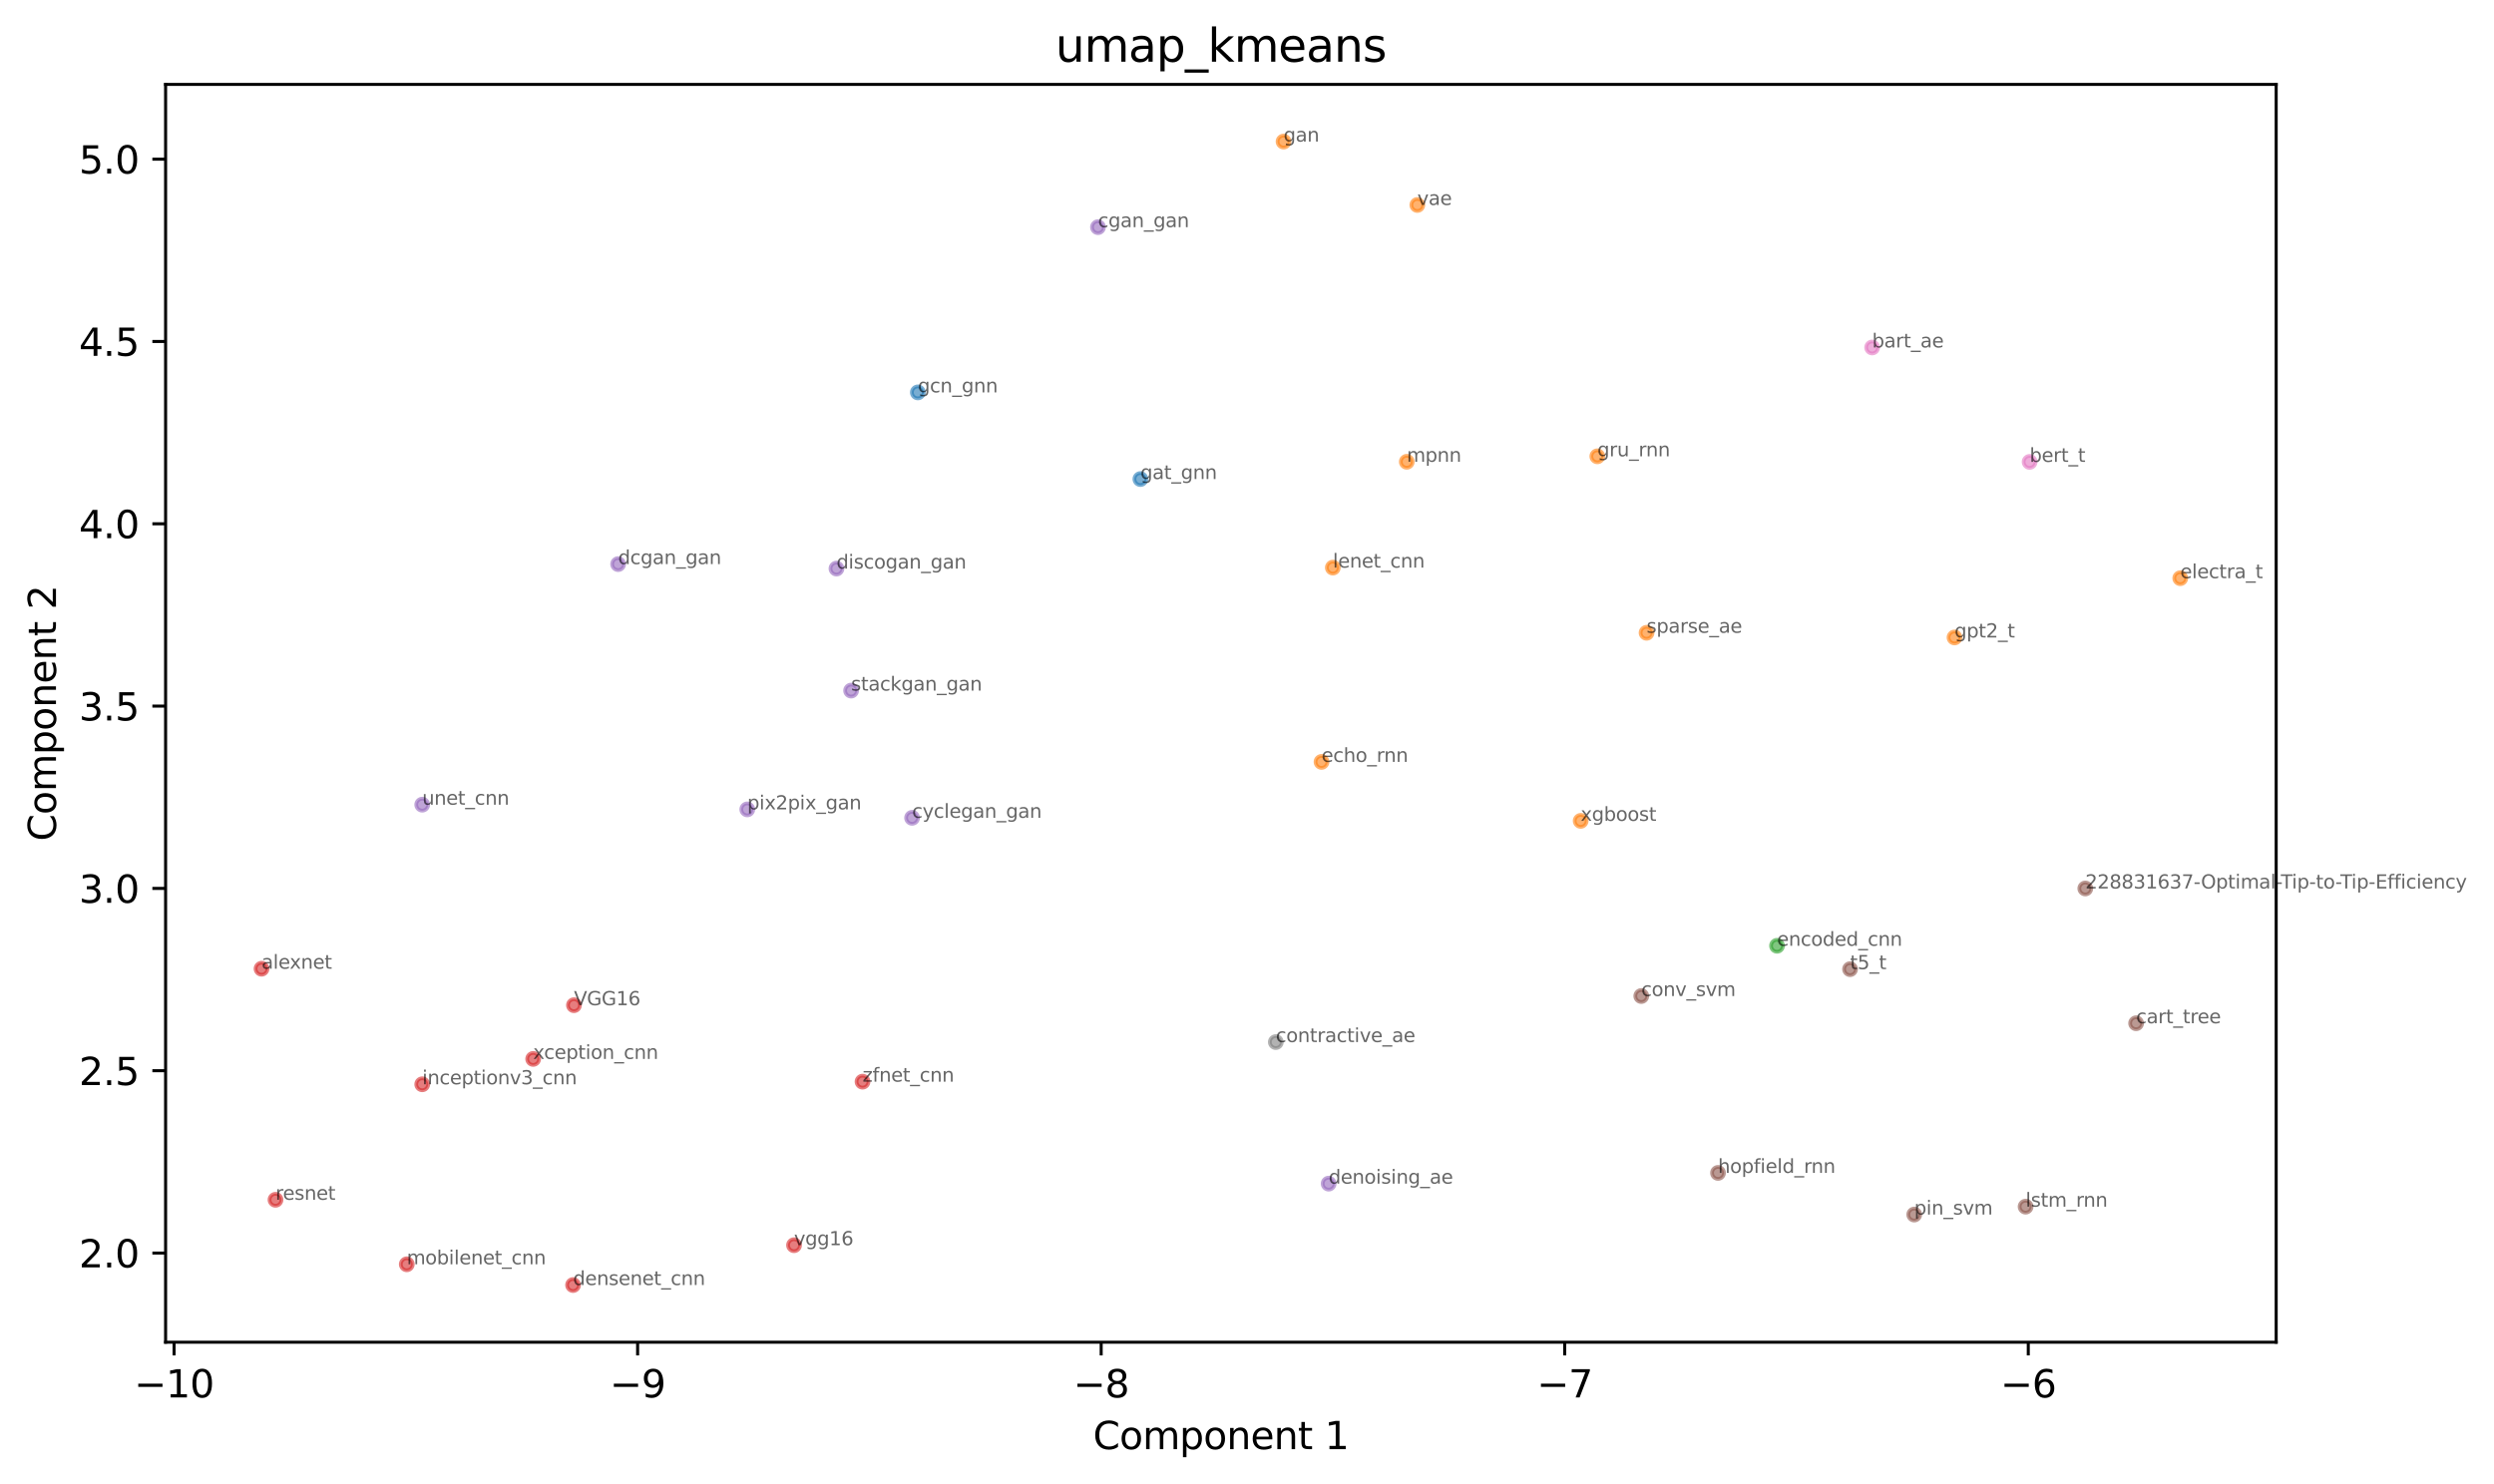 <?xml version="1.0" encoding="utf-8" standalone="no"?>
<!DOCTYPE svg PUBLIC "-//W3C//DTD SVG 1.1//EN"
  "http://www.w3.org/Graphics/SVG/1.1/DTD/svg11.dtd">
<svg xmlns:xlink="http://www.w3.org/1999/xlink" width="659.369pt" height="392.514pt" viewBox="0 0 659.369 392.514" xmlns="http://www.w3.org/2000/svg" version="1.1">
 <defs>
  <style type="text/css">*{stroke-linejoin: round; stroke-linecap: butt}</style>
 </defs>
 <g id="figure_1">
  <g id="patch_1">
   <path d="M 0 392.514 
L 659.369 392.514 
L 659.369 0 
L 0 0 
z
" style="fill: #ffffff"/>
  </g>
  <g id="axes_1">
   <g id="patch_2">
    <path d="M 43.781 354.958 
L 601.781 354.958 
L 601.781 22.318 
L 43.781 22.318 
z
" style="fill: #ffffff"/>
   </g>
   <g id="PathCollection_1">
    <defs>
     <path id="m77447b8c70" d="M 0 1.581 
C 0.419 1.581 0.822 1.415 1.118 1.118 
C 1.415 0.822 1.581 0.419 1.581 0 
C 1.581 -0.419 1.415 -0.822 1.118 -1.118 
C 0.822 -1.415 0.419 -1.581 0 -1.581 
C -0.419 -1.581 -0.822 -1.415 -1.118 -1.118 
C -1.415 -0.822 -1.581 -0.419 -1.581 0 
C -1.581 0.419 -1.415 0.822 -1.118 1.118 
C -0.822 1.415 -0.419 1.581 0 1.581 
z
" style="stroke: #1f77b4; stroke-opacity: 0.6"/>
    </defs>
    <g clip-path="url(#p1ee6262b5e)">
     <use xlink:href="#m77447b8c70" x="242.661" y="103.769" style="fill: #1f77b4; fill-opacity: 0.6; stroke: #1f77b4; stroke-opacity: 0.6"/>
     <use xlink:href="#m77447b8c70" x="301.502" y="126.69" style="fill: #1f77b4; fill-opacity: 0.6; stroke: #1f77b4; stroke-opacity: 0.6"/>
    </g>
   </g>
   <g id="PathCollection_2">
    <defs>
     <path id="mef701f048d" d="M 0 1.581 
C 0.419 1.581 0.822 1.415 1.118 1.118 
C 1.415 0.822 1.581 0.419 1.581 0 
C 1.581 -0.419 1.415 -0.822 1.118 -1.118 
C 0.822 -1.415 0.419 -1.581 0 -1.581 
C -0.419 -1.581 -0.822 -1.415 -1.118 -1.118 
C -1.415 -0.822 -1.581 -0.419 -1.581 0 
C -1.581 0.419 -1.415 0.822 -1.118 1.118 
C -0.822 1.415 -0.419 1.581 0 1.581 
z
" style="stroke: #ff7f0e; stroke-opacity: 0.6"/>
    </defs>
    <g clip-path="url(#p1ee6262b5e)">
     <use xlink:href="#mef701f048d" x="417.903" y="217.085" style="fill: #ff7f0e; fill-opacity: 0.6; stroke: #ff7f0e; stroke-opacity: 0.6"/>
     <use xlink:href="#mef701f048d" x="349.386" y="201.49" style="fill: #ff7f0e; fill-opacity: 0.6; stroke: #ff7f0e; stroke-opacity: 0.6"/>
     <use xlink:href="#mef701f048d" x="576.418" y="152.908" style="fill: #ff7f0e; fill-opacity: 0.6; stroke: #ff7f0e; stroke-opacity: 0.6"/>
     <use xlink:href="#mef701f048d" x="516.739" y="168.583" style="fill: #ff7f0e; fill-opacity: 0.6; stroke: #ff7f0e; stroke-opacity: 0.6"/>
     <use xlink:href="#mef701f048d" x="374.718" y="54.207" style="fill: #ff7f0e; fill-opacity: 0.6; stroke: #ff7f0e; stroke-opacity: 0.6"/>
     <use xlink:href="#mef701f048d" x="339.351" y="37.438" style="fill: #ff7f0e; fill-opacity: 0.6; stroke: #ff7f0e; stroke-opacity: 0.6"/>
     <use xlink:href="#mef701f048d" x="435.324" y="167.345" style="fill: #ff7f0e; fill-opacity: 0.6; stroke: #ff7f0e; stroke-opacity: 0.6"/>
     <use xlink:href="#mef701f048d" x="422.303" y="120.677" style="fill: #ff7f0e; fill-opacity: 0.6; stroke: #ff7f0e; stroke-opacity: 0.6"/>
     <use xlink:href="#mef701f048d" x="352.376" y="150.111" style="fill: #ff7f0e; fill-opacity: 0.6; stroke: #ff7f0e; stroke-opacity: 0.6"/>
     <use xlink:href="#mef701f048d" x="371.926" y="122.119" style="fill: #ff7f0e; fill-opacity: 0.6; stroke: #ff7f0e; stroke-opacity: 0.6"/>
    </g>
   </g>
   <g id="PathCollection_3">
    <defs>
     <path id="m58b24226fd" d="M 0 1.581 
C 0.419 1.581 0.822 1.415 1.118 1.118 
C 1.415 0.822 1.581 0.419 1.581 0 
C 1.581 -0.419 1.415 -0.822 1.118 -1.118 
C 0.822 -1.415 0.419 -1.581 0 -1.581 
C -0.419 -1.581 -0.822 -1.415 -1.118 -1.118 
C -1.415 -0.822 -1.581 -0.419 -1.581 0 
C -1.581 0.419 -1.415 0.822 -1.118 1.118 
C -0.822 1.415 -0.419 1.581 0 1.581 
z
" style="stroke: #2ca02c; stroke-opacity: 0.6"/>
    </defs>
    <g clip-path="url(#p1ee6262b5e)">
     <use xlink:href="#m58b24226fd" x="469.812" y="250.12" style="fill: #2ca02c; fill-opacity: 0.6; stroke: #2ca02c; stroke-opacity: 0.6"/>
    </g>
   </g>
   <g id="PathCollection_4">
    <defs>
     <path id="m27846419c9" d="M 0 1.581 
C 0.419 1.581 0.822 1.415 1.118 1.118 
C 1.415 0.822 1.581 0.419 1.581 0 
C 1.581 -0.419 1.415 -0.822 1.118 -1.118 
C 0.822 -1.415 0.419 -1.581 0 -1.581 
C -0.419 -1.581 -0.822 -1.415 -1.118 -1.118 
C -1.415 -0.822 -1.581 -0.419 -1.581 0 
C -1.581 0.419 -1.415 0.822 -1.118 1.118 
C -0.822 1.415 -0.419 1.581 0 1.581 
z
" style="stroke: #d62728; stroke-opacity: 0.6"/>
    </defs>
    <g clip-path="url(#p1ee6262b5e)">
     <use xlink:href="#m27846419c9" x="228.039" y="286.053" style="fill: #d62728; fill-opacity: 0.6; stroke: #d62728; stroke-opacity: 0.6"/>
     <use xlink:href="#m27846419c9" x="209.928" y="329.304" style="fill: #d62728; fill-opacity: 0.6; stroke: #d62728; stroke-opacity: 0.6"/>
     <use xlink:href="#m27846419c9" x="107.546" y="334.351" style="fill: #d62728; fill-opacity: 0.6; stroke: #d62728; stroke-opacity: 0.6"/>
     <use xlink:href="#m27846419c9" x="111.628" y="286.748" style="fill: #d62728; fill-opacity: 0.6; stroke: #d62728; stroke-opacity: 0.6"/>
     <use xlink:href="#m27846419c9" x="72.839" y="317.292" style="fill: #d62728; fill-opacity: 0.6; stroke: #d62728; stroke-opacity: 0.6"/>
     <use xlink:href="#m27846419c9" x="151.508" y="339.838" style="fill: #d62728; fill-opacity: 0.6; stroke: #d62728; stroke-opacity: 0.6"/>
     <use xlink:href="#m27846419c9" x="151.74" y="265.833" style="fill: #d62728; fill-opacity: 0.6; stroke: #d62728; stroke-opacity: 0.6"/>
     <use xlink:href="#m27846419c9" x="69.145" y="256.187" style="fill: #d62728; fill-opacity: 0.6; stroke: #d62728; stroke-opacity: 0.6"/>
     <use xlink:href="#m27846419c9" x="140.958" y="280.04" style="fill: #d62728; fill-opacity: 0.6; stroke: #d62728; stroke-opacity: 0.6"/>
    </g>
   </g>
   <g id="PathCollection_5">
    <defs>
     <path id="m13e6278633" d="M 0 1.581 
C 0.419 1.581 0.822 1.415 1.118 1.118 
C 1.415 0.822 1.581 0.419 1.581 0 
C 1.581 -0.419 1.415 -0.822 1.118 -1.118 
C 0.822 -1.415 0.419 -1.581 0 -1.581 
C -0.419 -1.581 -0.822 -1.415 -1.118 -1.118 
C -1.415 -0.822 -1.581 -0.419 -1.581 0 
C -1.581 0.419 -1.415 0.822 -1.118 1.118 
C -0.822 1.415 -0.419 1.581 0 1.581 
z
" style="stroke: #9467bd; stroke-opacity: 0.6"/>
    </defs>
    <g clip-path="url(#p1ee6262b5e)">
     <use xlink:href="#m13e6278633" x="351.271" y="313.022" style="fill: #9467bd; fill-opacity: 0.6; stroke: #9467bd; stroke-opacity: 0.6"/>
     <use xlink:href="#m13e6278633" x="197.567" y="214.047" style="fill: #9467bd; fill-opacity: 0.6; stroke: #9467bd; stroke-opacity: 0.6"/>
     <use xlink:href="#m13e6278633" x="241.137" y="216.279" style="fill: #9467bd; fill-opacity: 0.6; stroke: #9467bd; stroke-opacity: 0.6"/>
     <use xlink:href="#m13e6278633" x="290.288" y="60.074" style="fill: #9467bd; fill-opacity: 0.6; stroke: #9467bd; stroke-opacity: 0.6"/>
     <use xlink:href="#m13e6278633" x="163.424" y="149.183" style="fill: #9467bd; fill-opacity: 0.6; stroke: #9467bd; stroke-opacity: 0.6"/>
     <use xlink:href="#m13e6278633" x="225.014" y="182.632" style="fill: #9467bd; fill-opacity: 0.6; stroke: #9467bd; stroke-opacity: 0.6"/>
     <use xlink:href="#m13e6278633" x="111.628" y="212.801" style="fill: #9467bd; fill-opacity: 0.6; stroke: #9467bd; stroke-opacity: 0.6"/>
     <use xlink:href="#m13e6278633" x="221.147" y="150.365" style="fill: #9467bd; fill-opacity: 0.6; stroke: #9467bd; stroke-opacity: 0.6"/>
    </g>
   </g>
   <g id="PathCollection_6">
    <defs>
     <path id="m01b04e641b" d="M 0 1.581 
C 0.419 1.581 0.822 1.415 1.118 1.118 
C 1.415 0.822 1.581 0.419 1.581 0 
C 1.581 -0.419 1.415 -0.822 1.118 -1.118 
C 0.822 -1.415 0.419 -1.581 0 -1.581 
C -0.419 -1.581 -0.822 -1.415 -1.118 -1.118 
C -1.415 -0.822 -1.581 -0.419 -1.581 0 
C -1.581 0.419 -1.415 0.822 -1.118 1.118 
C -0.822 1.415 -0.419 1.581 0 1.581 
z
" style="stroke: #8c564b; stroke-opacity: 0.6"/>
    </defs>
    <g clip-path="url(#p1ee6262b5e)">
     <use xlink:href="#m01b04e641b" x="433.922" y="263.408" style="fill: #8c564b; fill-opacity: 0.6; stroke: #8c564b; stroke-opacity: 0.6"/>
     <use xlink:href="#m01b04e641b" x="506.093" y="321.199" style="fill: #8c564b; fill-opacity: 0.6; stroke: #8c564b; stroke-opacity: 0.6"/>
     <use xlink:href="#m01b04e641b" x="454.213" y="310.184" style="fill: #8c564b; fill-opacity: 0.6; stroke: #8c564b; stroke-opacity: 0.6"/>
     <use xlink:href="#m01b04e641b" x="564.749" y="270.607" style="fill: #8c564b; fill-opacity: 0.6; stroke: #8c564b; stroke-opacity: 0.6"/>
     <use xlink:href="#m01b04e641b" x="489.121" y="256.301" style="fill: #8c564b; fill-opacity: 0.6; stroke: #8c564b; stroke-opacity: 0.6"/>
     <use xlink:href="#m01b04e641b" x="551.314" y="234.964" style="fill: #8c564b; fill-opacity: 0.6; stroke: #8c564b; stroke-opacity: 0.6"/>
     <use xlink:href="#m01b04e641b" x="535.533" y="319.11" style="fill: #8c564b; fill-opacity: 0.6; stroke: #8c564b; stroke-opacity: 0.6"/>
    </g>
   </g>
   <g id="PathCollection_7">
    <defs>
     <path id="m25b817b226" d="M 0 1.581 
C 0.419 1.581 0.822 1.415 1.118 1.118 
C 1.415 0.822 1.581 0.419 1.581 0 
C 1.581 -0.419 1.415 -0.822 1.118 -1.118 
C 0.822 -1.415 0.419 -1.581 0 -1.581 
C -0.419 -1.581 -0.822 -1.415 -1.118 -1.118 
C -1.415 -0.822 -1.581 -0.419 -1.581 0 
C -1.581 0.419 -1.415 0.822 -1.118 1.118 
C -0.822 1.415 -0.419 1.581 0 1.581 
z
" style="stroke: #e377c2; stroke-opacity: 0.6"/>
    </defs>
    <g clip-path="url(#p1ee6262b5e)">
     <use xlink:href="#m25b817b226" x="494.961" y="91.89" style="fill: #e377c2; fill-opacity: 0.6; stroke: #e377c2; stroke-opacity: 0.6"/>
     <use xlink:href="#m25b817b226" x="536.595" y="122.152" style="fill: #e377c2; fill-opacity: 0.6; stroke: #e377c2; stroke-opacity: 0.6"/>
    </g>
   </g>
   <g id="PathCollection_8">
    <defs>
     <path id="m4c7619f8ee" d="M 0 1.581 
C 0.419 1.581 0.822 1.415 1.118 1.118 
C 1.415 0.822 1.581 0.419 1.581 0 
C 1.581 -0.419 1.415 -0.822 1.118 -1.118 
C 0.822 -1.415 0.419 -1.581 0 -1.581 
C -0.419 -1.581 -0.822 -1.415 -1.118 -1.118 
C -1.415 -0.822 -1.581 -0.419 -1.581 0 
C -1.581 0.419 -1.415 0.822 -1.118 1.118 
C -0.822 1.415 -0.419 1.581 0 1.581 
z
" style="stroke: #7f7f7f; stroke-opacity: 0.6"/>
    </defs>
    <g clip-path="url(#p1ee6262b5e)">
     <use xlink:href="#m4c7619f8ee" x="337.304" y="275.585" style="fill: #7f7f7f; fill-opacity: 0.6; stroke: #7f7f7f; stroke-opacity: 0.6"/>
    </g>
   </g>
   <g id="matplotlib.axis_1">
    <g id="xtick_1">
     <g id="line2d_1">
      <defs>
       <path id="m6c1e4c6a20" d="M 0 0 
L 0 3.5 
" style="stroke: #000000; stroke-width: 0.8"/>
      </defs>
      <g>
       <use xlink:href="#m6c1e4c6a20" x="46.022" y="354.958" style="stroke: #000000; stroke-width: 0.8"/>
      </g>
     </g>
     <g id="text_1">
      <!-- −10 -->
      <g transform="translate(35.47 369.557) scale(0.1 -0.1)">
       <defs>
        <path id="DejaVuSans-2212" d="M 678 2272 
L 4684 2272 
L 4684 1741 
L 678 1741 
L 678 2272 
z
" transform="scale(0.016)"/>
        <path id="DejaVuSans-31" d="M 794 531 
L 1825 531 
L 1825 4091 
L 703 3866 
L 703 4441 
L 1819 4666 
L 2450 4666 
L 2450 531 
L 3481 531 
L 3481 0 
L 794 0 
L 794 531 
z
" transform="scale(0.016)"/>
        <path id="DejaVuSans-30" d="M 2034 4250 
Q 1547 4250 1301 3770 
Q 1056 3291 1056 2328 
Q 1056 1369 1301 889 
Q 1547 409 2034 409 
Q 2525 409 2770 889 
Q 3016 1369 3016 2328 
Q 3016 3291 2770 3770 
Q 2525 4250 2034 4250 
z
M 2034 4750 
Q 2819 4750 3233 4129 
Q 3647 3509 3647 2328 
Q 3647 1150 3233 529 
Q 2819 -91 2034 -91 
Q 1250 -91 836 529 
Q 422 1150 422 2328 
Q 422 3509 836 4129 
Q 1250 4750 2034 4750 
z
" transform="scale(0.016)"/>
       </defs>
       <use xlink:href="#DejaVuSans-2212"/>
       <use xlink:href="#DejaVuSans-31" transform="translate(83.789 0)"/>
       <use xlink:href="#DejaVuSans-30" transform="translate(147.412 0)"/>
      </g>
     </g>
    </g>
    <g id="xtick_2">
     <g id="line2d_2">
      <g>
       <use xlink:href="#m6c1e4c6a20" x="168.576" y="354.958" style="stroke: #000000; stroke-width: 0.8"/>
      </g>
     </g>
     <g id="text_2">
      <!-- −9 -->
      <g transform="translate(161.205 369.557) scale(0.1 -0.1)">
       <defs>
        <path id="DejaVuSans-39" d="M 703 97 
L 703 672 
Q 941 559 1184 500 
Q 1428 441 1663 441 
Q 2288 441 2617 861 
Q 2947 1281 2994 2138 
Q 2813 1869 2534 1725 
Q 2256 1581 1919 1581 
Q 1219 1581 811 2004 
Q 403 2428 403 3163 
Q 403 3881 828 4315 
Q 1253 4750 1959 4750 
Q 2769 4750 3195 4129 
Q 3622 3509 3622 2328 
Q 3622 1225 3098 567 
Q 2575 -91 1691 -91 
Q 1453 -91 1209 -44 
Q 966 3 703 97 
z
M 1959 2075 
Q 2384 2075 2632 2365 
Q 2881 2656 2881 3163 
Q 2881 3666 2632 3958 
Q 2384 4250 1959 4250 
Q 1534 4250 1286 3958 
Q 1038 3666 1038 3163 
Q 1038 2656 1286 2365 
Q 1534 2075 1959 2075 
z
" transform="scale(0.016)"/>
       </defs>
       <use xlink:href="#DejaVuSans-2212"/>
       <use xlink:href="#DejaVuSans-39" transform="translate(83.789 0)"/>
      </g>
     </g>
    </g>
    <g id="xtick_3">
     <g id="line2d_3">
      <g>
       <use xlink:href="#m6c1e4c6a20" x="291.131" y="354.958" style="stroke: #000000; stroke-width: 0.8"/>
      </g>
     </g>
     <g id="text_3">
      <!-- −8 -->
      <g transform="translate(283.759 369.557) scale(0.1 -0.1)">
       <defs>
        <path id="DejaVuSans-38" d="M 2034 2216 
Q 1584 2216 1326 1975 
Q 1069 1734 1069 1313 
Q 1069 891 1326 650 
Q 1584 409 2034 409 
Q 2484 409 2743 651 
Q 3003 894 3003 1313 
Q 3003 1734 2745 1975 
Q 2488 2216 2034 2216 
z
M 1403 2484 
Q 997 2584 770 2862 
Q 544 3141 544 3541 
Q 544 4100 942 4425 
Q 1341 4750 2034 4750 
Q 2731 4750 3128 4425 
Q 3525 4100 3525 3541 
Q 3525 3141 3298 2862 
Q 3072 2584 2669 2484 
Q 3125 2378 3379 2068 
Q 3634 1759 3634 1313 
Q 3634 634 3220 271 
Q 2806 -91 2034 -91 
Q 1263 -91 848 271 
Q 434 634 434 1313 
Q 434 1759 690 2068 
Q 947 2378 1403 2484 
z
M 1172 3481 
Q 1172 3119 1398 2916 
Q 1625 2713 2034 2713 
Q 2441 2713 2670 2916 
Q 2900 3119 2900 3481 
Q 2900 3844 2670 4047 
Q 2441 4250 2034 4250 
Q 1625 4250 1398 4047 
Q 1172 3844 1172 3481 
z
" transform="scale(0.016)"/>
       </defs>
       <use xlink:href="#DejaVuSans-2212"/>
       <use xlink:href="#DejaVuSans-38" transform="translate(83.789 0)"/>
      </g>
     </g>
    </g>
    <g id="xtick_4">
     <g id="line2d_4">
      <g>
       <use xlink:href="#m6c1e4c6a20" x="413.685" y="354.958" style="stroke: #000000; stroke-width: 0.8"/>
      </g>
     </g>
     <g id="text_4">
      <!-- −7 -->
      <g transform="translate(406.314 369.557) scale(0.1 -0.1)">
       <defs>
        <path id="DejaVuSans-37" d="M 525 4666 
L 3525 4666 
L 3525 4397 
L 1831 0 
L 1172 0 
L 2766 4134 
L 525 4134 
L 525 4666 
z
" transform="scale(0.016)"/>
       </defs>
       <use xlink:href="#DejaVuSans-2212"/>
       <use xlink:href="#DejaVuSans-37" transform="translate(83.789 0)"/>
      </g>
     </g>
    </g>
    <g id="xtick_5">
     <g id="line2d_5">
      <g>
       <use xlink:href="#m6c1e4c6a20" x="536.239" y="354.958" style="stroke: #000000; stroke-width: 0.8"/>
      </g>
     </g>
     <g id="text_5">
      <!-- −6 -->
      <g transform="translate(528.868 369.557) scale(0.1 -0.1)">
       <defs>
        <path id="DejaVuSans-36" d="M 2113 2584 
Q 1688 2584 1439 2293 
Q 1191 2003 1191 1497 
Q 1191 994 1439 701 
Q 1688 409 2113 409 
Q 2538 409 2786 701 
Q 3034 994 3034 1497 
Q 3034 2003 2786 2293 
Q 2538 2584 2113 2584 
z
M 3366 4563 
L 3366 3988 
Q 3128 4100 2886 4159 
Q 2644 4219 2406 4219 
Q 1781 4219 1451 3797 
Q 1122 3375 1075 2522 
Q 1259 2794 1537 2939 
Q 1816 3084 2150 3084 
Q 2853 3084 3261 2657 
Q 3669 2231 3669 1497 
Q 3669 778 3244 343 
Q 2819 -91 2113 -91 
Q 1303 -91 875 529 
Q 447 1150 447 2328 
Q 447 3434 972 4092 
Q 1497 4750 2381 4750 
Q 2619 4750 2861 4703 
Q 3103 4656 3366 4563 
z
" transform="scale(0.016)"/>
       </defs>
       <use xlink:href="#DejaVuSans-2212"/>
       <use xlink:href="#DejaVuSans-36" transform="translate(83.789 0)"/>
      </g>
     </g>
    </g>
    <g id="text_6">
     <!-- Component 1 -->
     <g transform="translate(288.982 383.235) scale(0.1 -0.1)">
      <defs>
       <path id="DejaVuSans-43" d="M 4122 4306 
L 4122 3641 
Q 3803 3938 3442 4084 
Q 3081 4231 2675 4231 
Q 1875 4231 1450 3742 
Q 1025 3253 1025 2328 
Q 1025 1406 1450 917 
Q 1875 428 2675 428 
Q 3081 428 3442 575 
Q 3803 722 4122 1019 
L 4122 359 
Q 3791 134 3420 21 
Q 3050 -91 2638 -91 
Q 1578 -91 968 557 
Q 359 1206 359 2328 
Q 359 3453 968 4101 
Q 1578 4750 2638 4750 
Q 3056 4750 3426 4639 
Q 3797 4528 4122 4306 
z
" transform="scale(0.016)"/>
       <path id="DejaVuSans-6f" d="M 1959 3097 
Q 1497 3097 1228 2736 
Q 959 2375 959 1747 
Q 959 1119 1226 758 
Q 1494 397 1959 397 
Q 2419 397 2687 759 
Q 2956 1122 2956 1747 
Q 2956 2369 2687 2733 
Q 2419 3097 1959 3097 
z
M 1959 3584 
Q 2709 3584 3137 3096 
Q 3566 2609 3566 1747 
Q 3566 888 3137 398 
Q 2709 -91 1959 -91 
Q 1206 -91 779 398 
Q 353 888 353 1747 
Q 353 2609 779 3096 
Q 1206 3584 1959 3584 
z
" transform="scale(0.016)"/>
       <path id="DejaVuSans-6d" d="M 3328 2828 
Q 3544 3216 3844 3400 
Q 4144 3584 4550 3584 
Q 5097 3584 5394 3201 
Q 5691 2819 5691 2113 
L 5691 0 
L 5113 0 
L 5113 2094 
Q 5113 2597 4934 2840 
Q 4756 3084 4391 3084 
Q 3944 3084 3684 2787 
Q 3425 2491 3425 1978 
L 3425 0 
L 2847 0 
L 2847 2094 
Q 2847 2600 2669 2842 
Q 2491 3084 2119 3084 
Q 1678 3084 1418 2786 
Q 1159 2488 1159 1978 
L 1159 0 
L 581 0 
L 581 3500 
L 1159 3500 
L 1159 2956 
Q 1356 3278 1631 3431 
Q 1906 3584 2284 3584 
Q 2666 3584 2933 3390 
Q 3200 3197 3328 2828 
z
" transform="scale(0.016)"/>
       <path id="DejaVuSans-70" d="M 1159 525 
L 1159 -1331 
L 581 -1331 
L 581 3500 
L 1159 3500 
L 1159 2969 
Q 1341 3281 1617 3432 
Q 1894 3584 2278 3584 
Q 2916 3584 3314 3078 
Q 3713 2572 3713 1747 
Q 3713 922 3314 415 
Q 2916 -91 2278 -91 
Q 1894 -91 1617 61 
Q 1341 213 1159 525 
z
M 3116 1747 
Q 3116 2381 2855 2742 
Q 2594 3103 2138 3103 
Q 1681 3103 1420 2742 
Q 1159 2381 1159 1747 
Q 1159 1113 1420 752 
Q 1681 391 2138 391 
Q 2594 391 2855 752 
Q 3116 1113 3116 1747 
z
" transform="scale(0.016)"/>
       <path id="DejaVuSans-6e" d="M 3513 2113 
L 3513 0 
L 2938 0 
L 2938 2094 
Q 2938 2591 2744 2837 
Q 2550 3084 2163 3084 
Q 1697 3084 1428 2787 
Q 1159 2491 1159 1978 
L 1159 0 
L 581 0 
L 581 3500 
L 1159 3500 
L 1159 2956 
Q 1366 3272 1645 3428 
Q 1925 3584 2291 3584 
Q 2894 3584 3203 3211 
Q 3513 2838 3513 2113 
z
" transform="scale(0.016)"/>
       <path id="DejaVuSans-65" d="M 3597 1894 
L 3597 1613 
L 953 1613 
Q 991 1019 1311 708 
Q 1631 397 2203 397 
Q 2534 397 2845 478 
Q 3156 559 3463 722 
L 3463 178 
Q 3153 47 2828 -22 
Q 2503 -91 2169 -91 
Q 1331 -91 842 396 
Q 353 884 353 1716 
Q 353 2575 817 3079 
Q 1281 3584 2069 3584 
Q 2775 3584 3186 3129 
Q 3597 2675 3597 1894 
z
M 3022 2063 
Q 3016 2534 2758 2815 
Q 2500 3097 2075 3097 
Q 1594 3097 1305 2825 
Q 1016 2553 972 2059 
L 3022 2063 
z
" transform="scale(0.016)"/>
       <path id="DejaVuSans-74" d="M 1172 4494 
L 1172 3500 
L 2356 3500 
L 2356 3053 
L 1172 3053 
L 1172 1153 
Q 1172 725 1289 603 
Q 1406 481 1766 481 
L 2356 481 
L 2356 0 
L 1766 0 
Q 1100 0 847 248 
Q 594 497 594 1153 
L 594 3053 
L 172 3053 
L 172 3500 
L 594 3500 
L 594 4494 
L 1172 4494 
z
" transform="scale(0.016)"/>
       <path id="DejaVuSans-20" transform="scale(0.016)"/>
      </defs>
      <use xlink:href="#DejaVuSans-43"/>
      <use xlink:href="#DejaVuSans-6f" transform="translate(69.824 0)"/>
      <use xlink:href="#DejaVuSans-6d" transform="translate(131.006 0)"/>
      <use xlink:href="#DejaVuSans-70" transform="translate(228.418 0)"/>
      <use xlink:href="#DejaVuSans-6f" transform="translate(291.895 0)"/>
      <use xlink:href="#DejaVuSans-6e" transform="translate(353.076 0)"/>
      <use xlink:href="#DejaVuSans-65" transform="translate(416.455 0)"/>
      <use xlink:href="#DejaVuSans-6e" transform="translate(477.979 0)"/>
      <use xlink:href="#DejaVuSans-74" transform="translate(541.357 0)"/>
      <use xlink:href="#DejaVuSans-20" transform="translate(580.566 0)"/>
      <use xlink:href="#DejaVuSans-31" transform="translate(612.354 0)"/>
     </g>
    </g>
   </g>
   <g id="matplotlib.axis_2">
    <g id="ytick_1">
     <g id="line2d_6">
      <defs>
       <path id="ma4f3a24d0e" d="M 0 0 
L -3.5 0 
" style="stroke: #000000; stroke-width: 0.8"/>
      </defs>
      <g>
       <use xlink:href="#ma4f3a24d0e" x="43.781" y="331.377" style="stroke: #000000; stroke-width: 0.8"/>
      </g>
     </g>
     <g id="text_7">
      <!-- 2.0 -->
      <g transform="translate(20.878 335.176) scale(0.1 -0.1)">
       <defs>
        <path id="DejaVuSans-32" d="M 1228 531 
L 3431 531 
L 3431 0 
L 469 0 
L 469 531 
Q 828 903 1448 1529 
Q 2069 2156 2228 2338 
Q 2531 2678 2651 2914 
Q 2772 3150 2772 3378 
Q 2772 3750 2511 3984 
Q 2250 4219 1831 4219 
Q 1534 4219 1204 4116 
Q 875 4013 500 3803 
L 500 4441 
Q 881 4594 1212 4672 
Q 1544 4750 1819 4750 
Q 2544 4750 2975 4387 
Q 3406 4025 3406 3419 
Q 3406 3131 3298 2873 
Q 3191 2616 2906 2266 
Q 2828 2175 2409 1742 
Q 1991 1309 1228 531 
z
" transform="scale(0.016)"/>
        <path id="DejaVuSans-2e" d="M 684 794 
L 1344 794 
L 1344 0 
L 684 0 
L 684 794 
z
" transform="scale(0.016)"/>
       </defs>
       <use xlink:href="#DejaVuSans-32"/>
       <use xlink:href="#DejaVuSans-2e" transform="translate(63.623 0)"/>
       <use xlink:href="#DejaVuSans-30" transform="translate(95.41 0)"/>
      </g>
     </g>
    </g>
    <g id="ytick_2">
     <g id="line2d_7">
      <g>
       <use xlink:href="#ma4f3a24d0e" x="43.781" y="283.162" style="stroke: #000000; stroke-width: 0.8"/>
      </g>
     </g>
     <g id="text_8">
      <!-- 2.5 -->
      <g transform="translate(20.878 286.961) scale(0.1 -0.1)">
       <defs>
        <path id="DejaVuSans-35" d="M 691 4666 
L 3169 4666 
L 3169 4134 
L 1269 4134 
L 1269 2991 
Q 1406 3038 1543 3061 
Q 1681 3084 1819 3084 
Q 2600 3084 3056 2656 
Q 3513 2228 3513 1497 
Q 3513 744 3044 326 
Q 2575 -91 1722 -91 
Q 1428 -91 1123 -41 
Q 819 9 494 109 
L 494 744 
Q 775 591 1075 516 
Q 1375 441 1709 441 
Q 2250 441 2565 725 
Q 2881 1009 2881 1497 
Q 2881 1984 2565 2268 
Q 2250 2553 1709 2553 
Q 1456 2553 1204 2497 
Q 953 2441 691 2322 
L 691 4666 
z
" transform="scale(0.016)"/>
       </defs>
       <use xlink:href="#DejaVuSans-32"/>
       <use xlink:href="#DejaVuSans-2e" transform="translate(63.623 0)"/>
       <use xlink:href="#DejaVuSans-35" transform="translate(95.41 0)"/>
      </g>
     </g>
    </g>
    <g id="ytick_3">
     <g id="line2d_8">
      <g>
       <use xlink:href="#ma4f3a24d0e" x="43.781" y="234.948" style="stroke: #000000; stroke-width: 0.8"/>
      </g>
     </g>
     <g id="text_9">
      <!-- 3.0 -->
      <g transform="translate(20.878 238.747) scale(0.1 -0.1)">
       <defs>
        <path id="DejaVuSans-33" d="M 2597 2516 
Q 3050 2419 3304 2112 
Q 3559 1806 3559 1356 
Q 3559 666 3084 287 
Q 2609 -91 1734 -91 
Q 1441 -91 1130 -33 
Q 819 25 488 141 
L 488 750 
Q 750 597 1062 519 
Q 1375 441 1716 441 
Q 2309 441 2620 675 
Q 2931 909 2931 1356 
Q 2931 1769 2642 2001 
Q 2353 2234 1838 2234 
L 1294 2234 
L 1294 2753 
L 1863 2753 
Q 2328 2753 2575 2939 
Q 2822 3125 2822 3475 
Q 2822 3834 2567 4026 
Q 2313 4219 1838 4219 
Q 1578 4219 1281 4162 
Q 984 4106 628 3988 
L 628 4550 
Q 988 4650 1302 4700 
Q 1616 4750 1894 4750 
Q 2613 4750 3031 4423 
Q 3450 4097 3450 3541 
Q 3450 3153 3228 2886 
Q 3006 2619 2597 2516 
z
" transform="scale(0.016)"/>
       </defs>
       <use xlink:href="#DejaVuSans-33"/>
       <use xlink:href="#DejaVuSans-2e" transform="translate(63.623 0)"/>
       <use xlink:href="#DejaVuSans-30" transform="translate(95.41 0)"/>
      </g>
     </g>
    </g>
    <g id="ytick_4">
     <g id="line2d_9">
      <g>
       <use xlink:href="#ma4f3a24d0e" x="43.781" y="186.733" style="stroke: #000000; stroke-width: 0.8"/>
      </g>
     </g>
     <g id="text_10">
      <!-- 3.5 -->
      <g transform="translate(20.878 190.532) scale(0.1 -0.1)">
       <use xlink:href="#DejaVuSans-33"/>
       <use xlink:href="#DejaVuSans-2e" transform="translate(63.623 0)"/>
       <use xlink:href="#DejaVuSans-35" transform="translate(95.41 0)"/>
      </g>
     </g>
    </g>
    <g id="ytick_5">
     <g id="line2d_10">
      <g>
       <use xlink:href="#ma4f3a24d0e" x="43.781" y="138.519" style="stroke: #000000; stroke-width: 0.8"/>
      </g>
     </g>
     <g id="text_11">
      <!-- 4.0 -->
      <g transform="translate(20.878 142.318) scale(0.1 -0.1)">
       <defs>
        <path id="DejaVuSans-34" d="M 2419 4116 
L 825 1625 
L 2419 1625 
L 2419 4116 
z
M 2253 4666 
L 3047 4666 
L 3047 1625 
L 3713 1625 
L 3713 1100 
L 3047 1100 
L 3047 0 
L 2419 0 
L 2419 1100 
L 313 1100 
L 313 1709 
L 2253 4666 
z
" transform="scale(0.016)"/>
       </defs>
       <use xlink:href="#DejaVuSans-34"/>
       <use xlink:href="#DejaVuSans-2e" transform="translate(63.623 0)"/>
       <use xlink:href="#DejaVuSans-30" transform="translate(95.41 0)"/>
      </g>
     </g>
    </g>
    <g id="ytick_6">
     <g id="line2d_11">
      <g>
       <use xlink:href="#ma4f3a24d0e" x="43.781" y="90.304" style="stroke: #000000; stroke-width: 0.8"/>
      </g>
     </g>
     <g id="text_12">
      <!-- 4.5 -->
      <g transform="translate(20.878 94.103) scale(0.1 -0.1)">
       <use xlink:href="#DejaVuSans-34"/>
       <use xlink:href="#DejaVuSans-2e" transform="translate(63.623 0)"/>
       <use xlink:href="#DejaVuSans-35" transform="translate(95.41 0)"/>
      </g>
     </g>
    </g>
    <g id="ytick_7">
     <g id="line2d_12">
      <g>
       <use xlink:href="#ma4f3a24d0e" x="43.781" y="42.09" style="stroke: #000000; stroke-width: 0.8"/>
      </g>
     </g>
     <g id="text_13">
      <!-- 5.0 -->
      <g transform="translate(20.878 45.889) scale(0.1 -0.1)">
       <use xlink:href="#DejaVuSans-35"/>
       <use xlink:href="#DejaVuSans-2e" transform="translate(63.623 0)"/>
       <use xlink:href="#DejaVuSans-30" transform="translate(95.41 0)"/>
      </g>
     </g>
    </g>
    <g id="text_14">
     <!-- Component 2 -->
     <g transform="translate(14.798 222.437) rotate(-90) scale(0.1 -0.1)">
      <use xlink:href="#DejaVuSans-43"/>
      <use xlink:href="#DejaVuSans-6f" transform="translate(69.824 0)"/>
      <use xlink:href="#DejaVuSans-6d" transform="translate(131.006 0)"/>
      <use xlink:href="#DejaVuSans-70" transform="translate(228.418 0)"/>
      <use xlink:href="#DejaVuSans-6f" transform="translate(291.895 0)"/>
      <use xlink:href="#DejaVuSans-6e" transform="translate(353.076 0)"/>
      <use xlink:href="#DejaVuSans-65" transform="translate(416.455 0)"/>
      <use xlink:href="#DejaVuSans-6e" transform="translate(477.979 0)"/>
      <use xlink:href="#DejaVuSans-74" transform="translate(541.357 0)"/>
      <use xlink:href="#DejaVuSans-20" transform="translate(580.566 0)"/>
      <use xlink:href="#DejaVuSans-32" transform="translate(612.354 0)"/>
     </g>
    </g>
   </g>
   <g id="patch_3">
    <path d="M 43.781 354.958 
L 43.781 22.318 
" style="fill: none; stroke: #000000; stroke-width: 0.8; stroke-linejoin: miter; stroke-linecap: square"/>
   </g>
   <g id="patch_4">
    <path d="M 601.781 354.958 
L 601.781 22.318 
" style="fill: none; stroke: #000000; stroke-width: 0.8; stroke-linejoin: miter; stroke-linecap: square"/>
   </g>
   <g id="patch_5">
    <path d="M 43.781 354.958 
L 601.781 354.958 
" style="fill: none; stroke: #000000; stroke-width: 0.8; stroke-linejoin: miter; stroke-linecap: square"/>
   </g>
   <g id="patch_6">
    <path d="M 43.781 22.318 
L 601.781 22.318 
" style="fill: none; stroke: #000000; stroke-width: 0.8; stroke-linejoin: miter; stroke-linecap: square"/>
   </g>
   <g id="text_15">
    <!-- gcn_gnn -->
    <g style="opacity: 0.6" transform="translate(242.661 103.769) scale(0.05 -0.05)">
     <defs>
      <path id="DejaVuSans-67" d="M 2906 1791 
Q 2906 2416 2648 2759 
Q 2391 3103 1925 3103 
Q 1463 3103 1205 2759 
Q 947 2416 947 1791 
Q 947 1169 1205 825 
Q 1463 481 1925 481 
Q 2391 481 2648 825 
Q 2906 1169 2906 1791 
z
M 3481 434 
Q 3481 -459 3084 -895 
Q 2688 -1331 1869 -1331 
Q 1566 -1331 1297 -1286 
Q 1028 -1241 775 -1147 
L 775 -588 
Q 1028 -725 1275 -790 
Q 1522 -856 1778 -856 
Q 2344 -856 2625 -561 
Q 2906 -266 2906 331 
L 2906 616 
Q 2728 306 2450 153 
Q 2172 0 1784 0 
Q 1141 0 747 490 
Q 353 981 353 1791 
Q 353 2603 747 3093 
Q 1141 3584 1784 3584 
Q 2172 3584 2450 3431 
Q 2728 3278 2906 2969 
L 2906 3500 
L 3481 3500 
L 3481 434 
z
" transform="scale(0.016)"/>
      <path id="DejaVuSans-63" d="M 3122 3366 
L 3122 2828 
Q 2878 2963 2633 3030 
Q 2388 3097 2138 3097 
Q 1578 3097 1268 2742 
Q 959 2388 959 1747 
Q 959 1106 1268 751 
Q 1578 397 2138 397 
Q 2388 397 2633 464 
Q 2878 531 3122 666 
L 3122 134 
Q 2881 22 2623 -34 
Q 2366 -91 2075 -91 
Q 1284 -91 818 406 
Q 353 903 353 1747 
Q 353 2603 823 3093 
Q 1294 3584 2113 3584 
Q 2378 3584 2631 3529 
Q 2884 3475 3122 3366 
z
" transform="scale(0.016)"/>
      <path id="DejaVuSans-5f" d="M 3263 -1063 
L 3263 -1509 
L -63 -1509 
L -63 -1063 
L 3263 -1063 
z
" transform="scale(0.016)"/>
     </defs>
     <use xlink:href="#DejaVuSans-67"/>
     <use xlink:href="#DejaVuSans-63" transform="translate(63.477 0)"/>
     <use xlink:href="#DejaVuSans-6e" transform="translate(118.457 0)"/>
     <use xlink:href="#DejaVuSans-5f" transform="translate(181.836 0)"/>
     <use xlink:href="#DejaVuSans-67" transform="translate(231.836 0)"/>
     <use xlink:href="#DejaVuSans-6e" transform="translate(295.312 0)"/>
     <use xlink:href="#DejaVuSans-6e" transform="translate(358.691 0)"/>
    </g>
   </g>
   <g id="text_16">
    <!-- gat_gnn -->
    <g style="opacity: 0.6" transform="translate(301.502 126.69) scale(0.05 -0.05)">
     <defs>
      <path id="DejaVuSans-61" d="M 2194 1759 
Q 1497 1759 1228 1600 
Q 959 1441 959 1056 
Q 959 750 1161 570 
Q 1363 391 1709 391 
Q 2188 391 2477 730 
Q 2766 1069 2766 1631 
L 2766 1759 
L 2194 1759 
z
M 3341 1997 
L 3341 0 
L 2766 0 
L 2766 531 
Q 2569 213 2275 61 
Q 1981 -91 1556 -91 
Q 1019 -91 701 211 
Q 384 513 384 1019 
Q 384 1609 779 1909 
Q 1175 2209 1959 2209 
L 2766 2209 
L 2766 2266 
Q 2766 2663 2505 2880 
Q 2244 3097 1772 3097 
Q 1472 3097 1187 3025 
Q 903 2953 641 2809 
L 641 3341 
Q 956 3463 1253 3523 
Q 1550 3584 1831 3584 
Q 2591 3584 2966 3190 
Q 3341 2797 3341 1997 
z
" transform="scale(0.016)"/>
     </defs>
     <use xlink:href="#DejaVuSans-67"/>
     <use xlink:href="#DejaVuSans-61" transform="translate(63.477 0)"/>
     <use xlink:href="#DejaVuSans-74" transform="translate(124.756 0)"/>
     <use xlink:href="#DejaVuSans-5f" transform="translate(163.965 0)"/>
     <use xlink:href="#DejaVuSans-67" transform="translate(213.965 0)"/>
     <use xlink:href="#DejaVuSans-6e" transform="translate(277.441 0)"/>
     <use xlink:href="#DejaVuSans-6e" transform="translate(340.82 0)"/>
    </g>
   </g>
   <g id="text_17">
    <!-- xgboost -->
    <g style="opacity: 0.6" transform="translate(417.903 217.085) scale(0.05 -0.05)">
     <defs>
      <path id="DejaVuSans-78" d="M 3513 3500 
L 2247 1797 
L 3578 0 
L 2900 0 
L 1881 1375 
L 863 0 
L 184 0 
L 1544 1831 
L 300 3500 
L 978 3500 
L 1906 2253 
L 2834 3500 
L 3513 3500 
z
" transform="scale(0.016)"/>
      <path id="DejaVuSans-62" d="M 3116 1747 
Q 3116 2381 2855 2742 
Q 2594 3103 2138 3103 
Q 1681 3103 1420 2742 
Q 1159 2381 1159 1747 
Q 1159 1113 1420 752 
Q 1681 391 2138 391 
Q 2594 391 2855 752 
Q 3116 1113 3116 1747 
z
M 1159 2969 
Q 1341 3281 1617 3432 
Q 1894 3584 2278 3584 
Q 2916 3584 3314 3078 
Q 3713 2572 3713 1747 
Q 3713 922 3314 415 
Q 2916 -91 2278 -91 
Q 1894 -91 1617 61 
Q 1341 213 1159 525 
L 1159 0 
L 581 0 
L 581 4863 
L 1159 4863 
L 1159 2969 
z
" transform="scale(0.016)"/>
      <path id="DejaVuSans-73" d="M 2834 3397 
L 2834 2853 
Q 2591 2978 2328 3040 
Q 2066 3103 1784 3103 
Q 1356 3103 1142 2972 
Q 928 2841 928 2578 
Q 928 2378 1081 2264 
Q 1234 2150 1697 2047 
L 1894 2003 
Q 2506 1872 2764 1633 
Q 3022 1394 3022 966 
Q 3022 478 2636 193 
Q 2250 -91 1575 -91 
Q 1294 -91 989 -36 
Q 684 19 347 128 
L 347 722 
Q 666 556 975 473 
Q 1284 391 1588 391 
Q 1994 391 2212 530 
Q 2431 669 2431 922 
Q 2431 1156 2273 1281 
Q 2116 1406 1581 1522 
L 1381 1569 
Q 847 1681 609 1914 
Q 372 2147 372 2553 
Q 372 3047 722 3315 
Q 1072 3584 1716 3584 
Q 2034 3584 2315 3537 
Q 2597 3491 2834 3397 
z
" transform="scale(0.016)"/>
     </defs>
     <use xlink:href="#DejaVuSans-78"/>
     <use xlink:href="#DejaVuSans-67" transform="translate(59.18 0)"/>
     <use xlink:href="#DejaVuSans-62" transform="translate(122.656 0)"/>
     <use xlink:href="#DejaVuSans-6f" transform="translate(186.133 0)"/>
     <use xlink:href="#DejaVuSans-6f" transform="translate(247.314 0)"/>
     <use xlink:href="#DejaVuSans-73" transform="translate(308.496 0)"/>
     <use xlink:href="#DejaVuSans-74" transform="translate(360.596 0)"/>
    </g>
   </g>
   <g id="text_18">
    <!-- echo_rnn -->
    <g style="opacity: 0.6" transform="translate(349.386 201.49) scale(0.05 -0.05)">
     <defs>
      <path id="DejaVuSans-68" d="M 3513 2113 
L 3513 0 
L 2938 0 
L 2938 2094 
Q 2938 2591 2744 2837 
Q 2550 3084 2163 3084 
Q 1697 3084 1428 2787 
Q 1159 2491 1159 1978 
L 1159 0 
L 581 0 
L 581 4863 
L 1159 4863 
L 1159 2956 
Q 1366 3272 1645 3428 
Q 1925 3584 2291 3584 
Q 2894 3584 3203 3211 
Q 3513 2838 3513 2113 
z
" transform="scale(0.016)"/>
      <path id="DejaVuSans-72" d="M 2631 2963 
Q 2534 3019 2420 3045 
Q 2306 3072 2169 3072 
Q 1681 3072 1420 2755 
Q 1159 2438 1159 1844 
L 1159 0 
L 581 0 
L 581 3500 
L 1159 3500 
L 1159 2956 
Q 1341 3275 1631 3429 
Q 1922 3584 2338 3584 
Q 2397 3584 2469 3576 
Q 2541 3569 2628 3553 
L 2631 2963 
z
" transform="scale(0.016)"/>
     </defs>
     <use xlink:href="#DejaVuSans-65"/>
     <use xlink:href="#DejaVuSans-63" transform="translate(61.523 0)"/>
     <use xlink:href="#DejaVuSans-68" transform="translate(116.504 0)"/>
     <use xlink:href="#DejaVuSans-6f" transform="translate(179.883 0)"/>
     <use xlink:href="#DejaVuSans-5f" transform="translate(241.064 0)"/>
     <use xlink:href="#DejaVuSans-72" transform="translate(291.064 0)"/>
     <use xlink:href="#DejaVuSans-6e" transform="translate(330.428 0)"/>
     <use xlink:href="#DejaVuSans-6e" transform="translate(393.807 0)"/>
    </g>
   </g>
   <g id="text_19">
    <!-- electra_t -->
    <g style="opacity: 0.6" transform="translate(576.418 152.908) scale(0.05 -0.05)">
     <defs>
      <path id="DejaVuSans-6c" d="M 603 4863 
L 1178 4863 
L 1178 0 
L 603 0 
L 603 4863 
z
" transform="scale(0.016)"/>
     </defs>
     <use xlink:href="#DejaVuSans-65"/>
     <use xlink:href="#DejaVuSans-6c" transform="translate(61.523 0)"/>
     <use xlink:href="#DejaVuSans-65" transform="translate(89.307 0)"/>
     <use xlink:href="#DejaVuSans-63" transform="translate(150.83 0)"/>
     <use xlink:href="#DejaVuSans-74" transform="translate(205.811 0)"/>
     <use xlink:href="#DejaVuSans-72" transform="translate(245.02 0)"/>
     <use xlink:href="#DejaVuSans-61" transform="translate(286.133 0)"/>
     <use xlink:href="#DejaVuSans-5f" transform="translate(347.412 0)"/>
     <use xlink:href="#DejaVuSans-74" transform="translate(397.412 0)"/>
    </g>
   </g>
   <g id="text_20">
    <!-- gpt2_t -->
    <g style="opacity: 0.6" transform="translate(516.739 168.583) scale(0.05 -0.05)">
     <use xlink:href="#DejaVuSans-67"/>
     <use xlink:href="#DejaVuSans-70" transform="translate(63.477 0)"/>
     <use xlink:href="#DejaVuSans-74" transform="translate(126.953 0)"/>
     <use xlink:href="#DejaVuSans-32" transform="translate(166.162 0)"/>
     <use xlink:href="#DejaVuSans-5f" transform="translate(229.785 0)"/>
     <use xlink:href="#DejaVuSans-74" transform="translate(279.785 0)"/>
    </g>
   </g>
   <g id="text_21">
    <!-- vae -->
    <g style="opacity: 0.6" transform="translate(374.718 54.207) scale(0.05 -0.05)">
     <defs>
      <path id="DejaVuSans-76" d="M 191 3500 
L 800 3500 
L 1894 563 
L 2988 3500 
L 3597 3500 
L 2284 0 
L 1503 0 
L 191 3500 
z
" transform="scale(0.016)"/>
     </defs>
     <use xlink:href="#DejaVuSans-76"/>
     <use xlink:href="#DejaVuSans-61" transform="translate(59.18 0)"/>
     <use xlink:href="#DejaVuSans-65" transform="translate(120.459 0)"/>
    </g>
   </g>
   <g id="text_22">
    <!-- gan -->
    <g style="opacity: 0.6" transform="translate(339.351 37.438) scale(0.05 -0.05)">
     <use xlink:href="#DejaVuSans-67"/>
     <use xlink:href="#DejaVuSans-61" transform="translate(63.477 0)"/>
     <use xlink:href="#DejaVuSans-6e" transform="translate(124.756 0)"/>
    </g>
   </g>
   <g id="text_23">
    <!-- sparse_ae -->
    <g style="opacity: 0.6" transform="translate(435.324 167.345) scale(0.05 -0.05)">
     <use xlink:href="#DejaVuSans-73"/>
     <use xlink:href="#DejaVuSans-70" transform="translate(52.1 0)"/>
     <use xlink:href="#DejaVuSans-61" transform="translate(115.576 0)"/>
     <use xlink:href="#DejaVuSans-72" transform="translate(176.855 0)"/>
     <use xlink:href="#DejaVuSans-73" transform="translate(217.969 0)"/>
     <use xlink:href="#DejaVuSans-65" transform="translate(270.068 0)"/>
     <use xlink:href="#DejaVuSans-5f" transform="translate(331.592 0)"/>
     <use xlink:href="#DejaVuSans-61" transform="translate(381.592 0)"/>
     <use xlink:href="#DejaVuSans-65" transform="translate(442.871 0)"/>
    </g>
   </g>
   <g id="text_24">
    <!-- gru_rnn -->
    <g style="opacity: 0.6" transform="translate(422.303 120.677) scale(0.05 -0.05)">
     <defs>
      <path id="DejaVuSans-75" d="M 544 1381 
L 544 3500 
L 1119 3500 
L 1119 1403 
Q 1119 906 1312 657 
Q 1506 409 1894 409 
Q 2359 409 2629 706 
Q 2900 1003 2900 1516 
L 2900 3500 
L 3475 3500 
L 3475 0 
L 2900 0 
L 2900 538 
Q 2691 219 2414 64 
Q 2138 -91 1772 -91 
Q 1169 -91 856 284 
Q 544 659 544 1381 
z
M 1991 3584 
L 1991 3584 
z
" transform="scale(0.016)"/>
     </defs>
     <use xlink:href="#DejaVuSans-67"/>
     <use xlink:href="#DejaVuSans-72" transform="translate(63.477 0)"/>
     <use xlink:href="#DejaVuSans-75" transform="translate(104.59 0)"/>
     <use xlink:href="#DejaVuSans-5f" transform="translate(167.969 0)"/>
     <use xlink:href="#DejaVuSans-72" transform="translate(217.969 0)"/>
     <use xlink:href="#DejaVuSans-6e" transform="translate(257.332 0)"/>
     <use xlink:href="#DejaVuSans-6e" transform="translate(320.711 0)"/>
    </g>
   </g>
   <g id="text_25">
    <!-- lenet_cnn -->
    <g style="opacity: 0.6" transform="translate(352.376 150.111) scale(0.05 -0.05)">
     <use xlink:href="#DejaVuSans-6c"/>
     <use xlink:href="#DejaVuSans-65" transform="translate(27.783 0)"/>
     <use xlink:href="#DejaVuSans-6e" transform="translate(89.307 0)"/>
     <use xlink:href="#DejaVuSans-65" transform="translate(152.686 0)"/>
     <use xlink:href="#DejaVuSans-74" transform="translate(214.209 0)"/>
     <use xlink:href="#DejaVuSans-5f" transform="translate(253.418 0)"/>
     <use xlink:href="#DejaVuSans-63" transform="translate(303.418 0)"/>
     <use xlink:href="#DejaVuSans-6e" transform="translate(358.398 0)"/>
     <use xlink:href="#DejaVuSans-6e" transform="translate(421.777 0)"/>
    </g>
   </g>
   <g id="text_26">
    <!-- mpnn -->
    <g style="opacity: 0.6" transform="translate(371.926 122.119) scale(0.05 -0.05)">
     <use xlink:href="#DejaVuSans-6d"/>
     <use xlink:href="#DejaVuSans-70" transform="translate(97.412 0)"/>
     <use xlink:href="#DejaVuSans-6e" transform="translate(160.889 0)"/>
     <use xlink:href="#DejaVuSans-6e" transform="translate(224.268 0)"/>
    </g>
   </g>
   <g id="text_27">
    <!-- encoded_cnn -->
    <g style="opacity: 0.6" transform="translate(469.812 250.12) scale(0.05 -0.05)">
     <defs>
      <path id="DejaVuSans-64" d="M 2906 2969 
L 2906 4863 
L 3481 4863 
L 3481 0 
L 2906 0 
L 2906 525 
Q 2725 213 2448 61 
Q 2172 -91 1784 -91 
Q 1150 -91 751 415 
Q 353 922 353 1747 
Q 353 2572 751 3078 
Q 1150 3584 1784 3584 
Q 2172 3584 2448 3432 
Q 2725 3281 2906 2969 
z
M 947 1747 
Q 947 1113 1208 752 
Q 1469 391 1925 391 
Q 2381 391 2643 752 
Q 2906 1113 2906 1747 
Q 2906 2381 2643 2742 
Q 2381 3103 1925 3103 
Q 1469 3103 1208 2742 
Q 947 2381 947 1747 
z
" transform="scale(0.016)"/>
     </defs>
     <use xlink:href="#DejaVuSans-65"/>
     <use xlink:href="#DejaVuSans-6e" transform="translate(61.523 0)"/>
     <use xlink:href="#DejaVuSans-63" transform="translate(124.902 0)"/>
     <use xlink:href="#DejaVuSans-6f" transform="translate(179.883 0)"/>
     <use xlink:href="#DejaVuSans-64" transform="translate(241.064 0)"/>
     <use xlink:href="#DejaVuSans-65" transform="translate(304.541 0)"/>
     <use xlink:href="#DejaVuSans-64" transform="translate(366.064 0)"/>
     <use xlink:href="#DejaVuSans-5f" transform="translate(429.541 0)"/>
     <use xlink:href="#DejaVuSans-63" transform="translate(479.541 0)"/>
     <use xlink:href="#DejaVuSans-6e" transform="translate(534.521 0)"/>
     <use xlink:href="#DejaVuSans-6e" transform="translate(597.9 0)"/>
    </g>
   </g>
   <g id="text_28">
    <!-- zfnet_cnn -->
    <g style="opacity: 0.6" transform="translate(228.039 286.053) scale(0.05 -0.05)">
     <defs>
      <path id="DejaVuSans-7a" d="M 353 3500 
L 3084 3500 
L 3084 2975 
L 922 459 
L 3084 459 
L 3084 0 
L 275 0 
L 275 525 
L 2438 3041 
L 353 3041 
L 353 3500 
z
" transform="scale(0.016)"/>
      <path id="DejaVuSans-66" d="M 2375 4863 
L 2375 4384 
L 1825 4384 
Q 1516 4384 1395 4259 
Q 1275 4134 1275 3809 
L 1275 3500 
L 2222 3500 
L 2222 3053 
L 1275 3053 
L 1275 0 
L 697 0 
L 697 3053 
L 147 3053 
L 147 3500 
L 697 3500 
L 697 3744 
Q 697 4328 969 4595 
Q 1241 4863 1831 4863 
L 2375 4863 
z
" transform="scale(0.016)"/>
     </defs>
     <use xlink:href="#DejaVuSans-7a"/>
     <use xlink:href="#DejaVuSans-66" transform="translate(52.49 0)"/>
     <use xlink:href="#DejaVuSans-6e" transform="translate(87.695 0)"/>
     <use xlink:href="#DejaVuSans-65" transform="translate(151.074 0)"/>
     <use xlink:href="#DejaVuSans-74" transform="translate(212.598 0)"/>
     <use xlink:href="#DejaVuSans-5f" transform="translate(251.807 0)"/>
     <use xlink:href="#DejaVuSans-63" transform="translate(301.807 0)"/>
     <use xlink:href="#DejaVuSans-6e" transform="translate(356.787 0)"/>
     <use xlink:href="#DejaVuSans-6e" transform="translate(420.166 0)"/>
    </g>
   </g>
   <g id="text_29">
    <!-- vgg16 -->
    <g style="opacity: 0.6" transform="translate(209.928 329.304) scale(0.05 -0.05)">
     <use xlink:href="#DejaVuSans-76"/>
     <use xlink:href="#DejaVuSans-67" transform="translate(59.18 0)"/>
     <use xlink:href="#DejaVuSans-67" transform="translate(122.656 0)"/>
     <use xlink:href="#DejaVuSans-31" transform="translate(186.133 0)"/>
     <use xlink:href="#DejaVuSans-36" transform="translate(249.756 0)"/>
    </g>
   </g>
   <g id="text_30">
    <!-- mobilenet_cnn -->
    <g style="opacity: 0.6" transform="translate(107.546 334.351) scale(0.05 -0.05)">
     <defs>
      <path id="DejaVuSans-69" d="M 603 3500 
L 1178 3500 
L 1178 0 
L 603 0 
L 603 3500 
z
M 603 4863 
L 1178 4863 
L 1178 4134 
L 603 4134 
L 603 4863 
z
" transform="scale(0.016)"/>
     </defs>
     <use xlink:href="#DejaVuSans-6d"/>
     <use xlink:href="#DejaVuSans-6f" transform="translate(97.412 0)"/>
     <use xlink:href="#DejaVuSans-62" transform="translate(158.594 0)"/>
     <use xlink:href="#DejaVuSans-69" transform="translate(222.07 0)"/>
     <use xlink:href="#DejaVuSans-6c" transform="translate(249.854 0)"/>
     <use xlink:href="#DejaVuSans-65" transform="translate(277.637 0)"/>
     <use xlink:href="#DejaVuSans-6e" transform="translate(339.16 0)"/>
     <use xlink:href="#DejaVuSans-65" transform="translate(402.539 0)"/>
     <use xlink:href="#DejaVuSans-74" transform="translate(464.062 0)"/>
     <use xlink:href="#DejaVuSans-5f" transform="translate(503.271 0)"/>
     <use xlink:href="#DejaVuSans-63" transform="translate(553.271 0)"/>
     <use xlink:href="#DejaVuSans-6e" transform="translate(608.252 0)"/>
     <use xlink:href="#DejaVuSans-6e" transform="translate(671.631 0)"/>
    </g>
   </g>
   <g id="text_31">
    <!-- inceptionv3_cnn -->
    <g style="opacity: 0.6" transform="translate(111.628 286.748) scale(0.05 -0.05)">
     <use xlink:href="#DejaVuSans-69"/>
     <use xlink:href="#DejaVuSans-6e" transform="translate(27.783 0)"/>
     <use xlink:href="#DejaVuSans-63" transform="translate(91.162 0)"/>
     <use xlink:href="#DejaVuSans-65" transform="translate(146.143 0)"/>
     <use xlink:href="#DejaVuSans-70" transform="translate(207.666 0)"/>
     <use xlink:href="#DejaVuSans-74" transform="translate(271.143 0)"/>
     <use xlink:href="#DejaVuSans-69" transform="translate(310.352 0)"/>
     <use xlink:href="#DejaVuSans-6f" transform="translate(338.135 0)"/>
     <use xlink:href="#DejaVuSans-6e" transform="translate(399.316 0)"/>
     <use xlink:href="#DejaVuSans-76" transform="translate(462.695 0)"/>
     <use xlink:href="#DejaVuSans-33" transform="translate(521.875 0)"/>
     <use xlink:href="#DejaVuSans-5f" transform="translate(585.498 0)"/>
     <use xlink:href="#DejaVuSans-63" transform="translate(635.498 0)"/>
     <use xlink:href="#DejaVuSans-6e" transform="translate(690.479 0)"/>
     <use xlink:href="#DejaVuSans-6e" transform="translate(753.857 0)"/>
    </g>
   </g>
   <g id="text_32">
    <!-- resnet -->
    <g style="opacity: 0.6" transform="translate(72.839 317.292) scale(0.05 -0.05)">
     <use xlink:href="#DejaVuSans-72"/>
     <use xlink:href="#DejaVuSans-65" transform="translate(38.863 0)"/>
     <use xlink:href="#DejaVuSans-73" transform="translate(100.387 0)"/>
     <use xlink:href="#DejaVuSans-6e" transform="translate(152.486 0)"/>
     <use xlink:href="#DejaVuSans-65" transform="translate(215.865 0)"/>
     <use xlink:href="#DejaVuSans-74" transform="translate(277.389 0)"/>
    </g>
   </g>
   <g id="text_33">
    <!-- densenet_cnn -->
    <g style="opacity: 0.6" transform="translate(151.508 339.838) scale(0.05 -0.05)">
     <use xlink:href="#DejaVuSans-64"/>
     <use xlink:href="#DejaVuSans-65" transform="translate(63.477 0)"/>
     <use xlink:href="#DejaVuSans-6e" transform="translate(125 0)"/>
     <use xlink:href="#DejaVuSans-73" transform="translate(188.379 0)"/>
     <use xlink:href="#DejaVuSans-65" transform="translate(240.479 0)"/>
     <use xlink:href="#DejaVuSans-6e" transform="translate(302.002 0)"/>
     <use xlink:href="#DejaVuSans-65" transform="translate(365.381 0)"/>
     <use xlink:href="#DejaVuSans-74" transform="translate(426.904 0)"/>
     <use xlink:href="#DejaVuSans-5f" transform="translate(466.113 0)"/>
     <use xlink:href="#DejaVuSans-63" transform="translate(516.113 0)"/>
     <use xlink:href="#DejaVuSans-6e" transform="translate(571.094 0)"/>
     <use xlink:href="#DejaVuSans-6e" transform="translate(634.473 0)"/>
    </g>
   </g>
   <g id="text_34">
    <!-- VGG16 -->
    <g style="opacity: 0.6" transform="translate(151.74 265.833) scale(0.05 -0.05)">
     <defs>
      <path id="DejaVuSans-56" d="M 1831 0 
L 50 4666 
L 709 4666 
L 2188 738 
L 3669 4666 
L 4325 4666 
L 2547 0 
L 1831 0 
z
" transform="scale(0.016)"/>
      <path id="DejaVuSans-47" d="M 3809 666 
L 3809 1919 
L 2778 1919 
L 2778 2438 
L 4434 2438 
L 4434 434 
Q 4069 175 3628 42 
Q 3188 -91 2688 -91 
Q 1594 -91 976 548 
Q 359 1188 359 2328 
Q 359 3472 976 4111 
Q 1594 4750 2688 4750 
Q 3144 4750 3555 4637 
Q 3966 4525 4313 4306 
L 4313 3634 
Q 3963 3931 3569 4081 
Q 3175 4231 2741 4231 
Q 1884 4231 1454 3753 
Q 1025 3275 1025 2328 
Q 1025 1384 1454 906 
Q 1884 428 2741 428 
Q 3075 428 3337 486 
Q 3600 544 3809 666 
z
" transform="scale(0.016)"/>
     </defs>
     <use xlink:href="#DejaVuSans-56"/>
     <use xlink:href="#DejaVuSans-47" transform="translate(68.408 0)"/>
     <use xlink:href="#DejaVuSans-47" transform="translate(145.898 0)"/>
     <use xlink:href="#DejaVuSans-31" transform="translate(223.389 0)"/>
     <use xlink:href="#DejaVuSans-36" transform="translate(287.012 0)"/>
    </g>
   </g>
   <g id="text_35">
    <!-- alexnet -->
    <g style="opacity: 0.6" transform="translate(69.145 256.187) scale(0.05 -0.05)">
     <use xlink:href="#DejaVuSans-61"/>
     <use xlink:href="#DejaVuSans-6c" transform="translate(61.279 0)"/>
     <use xlink:href="#DejaVuSans-65" transform="translate(89.062 0)"/>
     <use xlink:href="#DejaVuSans-78" transform="translate(148.836 0)"/>
     <use xlink:href="#DejaVuSans-6e" transform="translate(208.016 0)"/>
     <use xlink:href="#DejaVuSans-65" transform="translate(271.395 0)"/>
     <use xlink:href="#DejaVuSans-74" transform="translate(332.918 0)"/>
    </g>
   </g>
   <g id="text_36">
    <!-- xception_cnn -->
    <g style="opacity: 0.6" transform="translate(140.958 280.04) scale(0.05 -0.05)">
     <use xlink:href="#DejaVuSans-78"/>
     <use xlink:href="#DejaVuSans-63" transform="translate(57.43 0)"/>
     <use xlink:href="#DejaVuSans-65" transform="translate(112.41 0)"/>
     <use xlink:href="#DejaVuSans-70" transform="translate(173.934 0)"/>
     <use xlink:href="#DejaVuSans-74" transform="translate(237.41 0)"/>
     <use xlink:href="#DejaVuSans-69" transform="translate(276.619 0)"/>
     <use xlink:href="#DejaVuSans-6f" transform="translate(304.402 0)"/>
     <use xlink:href="#DejaVuSans-6e" transform="translate(365.584 0)"/>
     <use xlink:href="#DejaVuSans-5f" transform="translate(428.963 0)"/>
     <use xlink:href="#DejaVuSans-63" transform="translate(478.963 0)"/>
     <use xlink:href="#DejaVuSans-6e" transform="translate(533.943 0)"/>
     <use xlink:href="#DejaVuSans-6e" transform="translate(597.322 0)"/>
    </g>
   </g>
   <g id="text_37">
    <!-- denoising_ae -->
    <g style="opacity: 0.6" transform="translate(351.271 313.022) scale(0.05 -0.05)">
     <use xlink:href="#DejaVuSans-64"/>
     <use xlink:href="#DejaVuSans-65" transform="translate(63.477 0)"/>
     <use xlink:href="#DejaVuSans-6e" transform="translate(125 0)"/>
     <use xlink:href="#DejaVuSans-6f" transform="translate(188.379 0)"/>
     <use xlink:href="#DejaVuSans-69" transform="translate(249.561 0)"/>
     <use xlink:href="#DejaVuSans-73" transform="translate(277.344 0)"/>
     <use xlink:href="#DejaVuSans-69" transform="translate(329.443 0)"/>
     <use xlink:href="#DejaVuSans-6e" transform="translate(357.227 0)"/>
     <use xlink:href="#DejaVuSans-67" transform="translate(420.605 0)"/>
     <use xlink:href="#DejaVuSans-5f" transform="translate(484.082 0)"/>
     <use xlink:href="#DejaVuSans-61" transform="translate(534.082 0)"/>
     <use xlink:href="#DejaVuSans-65" transform="translate(595.361 0)"/>
    </g>
   </g>
   <g id="text_38">
    <!-- pix2pix_gan -->
    <g style="opacity: 0.6" transform="translate(197.567 214.047) scale(0.05 -0.05)">
     <use xlink:href="#DejaVuSans-70"/>
     <use xlink:href="#DejaVuSans-69" transform="translate(63.477 0)"/>
     <use xlink:href="#DejaVuSans-78" transform="translate(91.26 0)"/>
     <use xlink:href="#DejaVuSans-32" transform="translate(150.439 0)"/>
     <use xlink:href="#DejaVuSans-70" transform="translate(214.062 0)"/>
     <use xlink:href="#DejaVuSans-69" transform="translate(277.539 0)"/>
     <use xlink:href="#DejaVuSans-78" transform="translate(305.322 0)"/>
     <use xlink:href="#DejaVuSans-5f" transform="translate(364.502 0)"/>
     <use xlink:href="#DejaVuSans-67" transform="translate(414.502 0)"/>
     <use xlink:href="#DejaVuSans-61" transform="translate(477.979 0)"/>
     <use xlink:href="#DejaVuSans-6e" transform="translate(539.258 0)"/>
    </g>
   </g>
   <g id="text_39">
    <!-- cyclegan_gan -->
    <g style="opacity: 0.6" transform="translate(241.137 216.279) scale(0.05 -0.05)">
     <defs>
      <path id="DejaVuSans-79" d="M 2059 -325 
Q 1816 -950 1584 -1140 
Q 1353 -1331 966 -1331 
L 506 -1331 
L 506 -850 
L 844 -850 
Q 1081 -850 1212 -737 
Q 1344 -625 1503 -206 
L 1606 56 
L 191 3500 
L 800 3500 
L 1894 763 
L 2988 3500 
L 3597 3500 
L 2059 -325 
z
" transform="scale(0.016)"/>
     </defs>
     <use xlink:href="#DejaVuSans-63"/>
     <use xlink:href="#DejaVuSans-79" transform="translate(54.98 0)"/>
     <use xlink:href="#DejaVuSans-63" transform="translate(114.16 0)"/>
     <use xlink:href="#DejaVuSans-6c" transform="translate(169.141 0)"/>
     <use xlink:href="#DejaVuSans-65" transform="translate(196.924 0)"/>
     <use xlink:href="#DejaVuSans-67" transform="translate(258.447 0)"/>
     <use xlink:href="#DejaVuSans-61" transform="translate(321.924 0)"/>
     <use xlink:href="#DejaVuSans-6e" transform="translate(383.203 0)"/>
     <use xlink:href="#DejaVuSans-5f" transform="translate(446.582 0)"/>
     <use xlink:href="#DejaVuSans-67" transform="translate(496.582 0)"/>
     <use xlink:href="#DejaVuSans-61" transform="translate(560.059 0)"/>
     <use xlink:href="#DejaVuSans-6e" transform="translate(621.338 0)"/>
    </g>
   </g>
   <g id="text_40">
    <!-- cgan_gan -->
    <g style="opacity: 0.6" transform="translate(290.288 60.074) scale(0.05 -0.05)">
     <use xlink:href="#DejaVuSans-63"/>
     <use xlink:href="#DejaVuSans-67" transform="translate(54.98 0)"/>
     <use xlink:href="#DejaVuSans-61" transform="translate(118.457 0)"/>
     <use xlink:href="#DejaVuSans-6e" transform="translate(179.736 0)"/>
     <use xlink:href="#DejaVuSans-5f" transform="translate(243.115 0)"/>
     <use xlink:href="#DejaVuSans-67" transform="translate(293.115 0)"/>
     <use xlink:href="#DejaVuSans-61" transform="translate(356.592 0)"/>
     <use xlink:href="#DejaVuSans-6e" transform="translate(417.871 0)"/>
    </g>
   </g>
   <g id="text_41">
    <!-- dcgan_gan -->
    <g style="opacity: 0.6" transform="translate(163.424 149.183) scale(0.05 -0.05)">
     <use xlink:href="#DejaVuSans-64"/>
     <use xlink:href="#DejaVuSans-63" transform="translate(63.477 0)"/>
     <use xlink:href="#DejaVuSans-67" transform="translate(118.457 0)"/>
     <use xlink:href="#DejaVuSans-61" transform="translate(181.934 0)"/>
     <use xlink:href="#DejaVuSans-6e" transform="translate(243.213 0)"/>
     <use xlink:href="#DejaVuSans-5f" transform="translate(306.592 0)"/>
     <use xlink:href="#DejaVuSans-67" transform="translate(356.592 0)"/>
     <use xlink:href="#DejaVuSans-61" transform="translate(420.068 0)"/>
     <use xlink:href="#DejaVuSans-6e" transform="translate(481.348 0)"/>
    </g>
   </g>
   <g id="text_42">
    <!-- stackgan_gan -->
    <g style="opacity: 0.6" transform="translate(225.014 182.632) scale(0.05 -0.05)">
     <defs>
      <path id="DejaVuSans-6b" d="M 581 4863 
L 1159 4863 
L 1159 1991 
L 2875 3500 
L 3609 3500 
L 1753 1863 
L 3688 0 
L 2938 0 
L 1159 1709 
L 1159 0 
L 581 0 
L 581 4863 
z
" transform="scale(0.016)"/>
     </defs>
     <use xlink:href="#DejaVuSans-73"/>
     <use xlink:href="#DejaVuSans-74" transform="translate(52.1 0)"/>
     <use xlink:href="#DejaVuSans-61" transform="translate(91.309 0)"/>
     <use xlink:href="#DejaVuSans-63" transform="translate(152.588 0)"/>
     <use xlink:href="#DejaVuSans-6b" transform="translate(207.568 0)"/>
     <use xlink:href="#DejaVuSans-67" transform="translate(265.479 0)"/>
     <use xlink:href="#DejaVuSans-61" transform="translate(328.955 0)"/>
     <use xlink:href="#DejaVuSans-6e" transform="translate(390.234 0)"/>
     <use xlink:href="#DejaVuSans-5f" transform="translate(453.613 0)"/>
     <use xlink:href="#DejaVuSans-67" transform="translate(503.613 0)"/>
     <use xlink:href="#DejaVuSans-61" transform="translate(567.09 0)"/>
     <use xlink:href="#DejaVuSans-6e" transform="translate(628.369 0)"/>
    </g>
   </g>
   <g id="text_43">
    <!-- unet_cnn -->
    <g style="opacity: 0.6" transform="translate(111.628 212.801) scale(0.05 -0.05)">
     <use xlink:href="#DejaVuSans-75"/>
     <use xlink:href="#DejaVuSans-6e" transform="translate(63.379 0)"/>
     <use xlink:href="#DejaVuSans-65" transform="translate(126.758 0)"/>
     <use xlink:href="#DejaVuSans-74" transform="translate(188.281 0)"/>
     <use xlink:href="#DejaVuSans-5f" transform="translate(227.49 0)"/>
     <use xlink:href="#DejaVuSans-63" transform="translate(277.49 0)"/>
     <use xlink:href="#DejaVuSans-6e" transform="translate(332.471 0)"/>
     <use xlink:href="#DejaVuSans-6e" transform="translate(395.85 0)"/>
    </g>
   </g>
   <g id="text_44">
    <!-- discogan_gan -->
    <g style="opacity: 0.6" transform="translate(221.147 150.365) scale(0.05 -0.05)">
     <use xlink:href="#DejaVuSans-64"/>
     <use xlink:href="#DejaVuSans-69" transform="translate(63.477 0)"/>
     <use xlink:href="#DejaVuSans-73" transform="translate(91.26 0)"/>
     <use xlink:href="#DejaVuSans-63" transform="translate(143.359 0)"/>
     <use xlink:href="#DejaVuSans-6f" transform="translate(198.34 0)"/>
     <use xlink:href="#DejaVuSans-67" transform="translate(259.521 0)"/>
     <use xlink:href="#DejaVuSans-61" transform="translate(322.998 0)"/>
     <use xlink:href="#DejaVuSans-6e" transform="translate(384.277 0)"/>
     <use xlink:href="#DejaVuSans-5f" transform="translate(447.656 0)"/>
     <use xlink:href="#DejaVuSans-67" transform="translate(497.656 0)"/>
     <use xlink:href="#DejaVuSans-61" transform="translate(561.133 0)"/>
     <use xlink:href="#DejaVuSans-6e" transform="translate(622.412 0)"/>
    </g>
   </g>
   <g id="text_45">
    <!-- conv_svm -->
    <g style="opacity: 0.6" transform="translate(433.922 263.408) scale(0.05 -0.05)">
     <use xlink:href="#DejaVuSans-63"/>
     <use xlink:href="#DejaVuSans-6f" transform="translate(54.98 0)"/>
     <use xlink:href="#DejaVuSans-6e" transform="translate(116.162 0)"/>
     <use xlink:href="#DejaVuSans-76" transform="translate(179.541 0)"/>
     <use xlink:href="#DejaVuSans-5f" transform="translate(238.721 0)"/>
     <use xlink:href="#DejaVuSans-73" transform="translate(288.721 0)"/>
     <use xlink:href="#DejaVuSans-76" transform="translate(340.82 0)"/>
     <use xlink:href="#DejaVuSans-6d" transform="translate(400 0)"/>
    </g>
   </g>
   <g id="text_46">
    <!-- pin_svm -->
    <g style="opacity: 0.6" transform="translate(506.093 321.199) scale(0.05 -0.05)">
     <use xlink:href="#DejaVuSans-70"/>
     <use xlink:href="#DejaVuSans-69" transform="translate(63.477 0)"/>
     <use xlink:href="#DejaVuSans-6e" transform="translate(91.26 0)"/>
     <use xlink:href="#DejaVuSans-5f" transform="translate(154.639 0)"/>
     <use xlink:href="#DejaVuSans-73" transform="translate(204.639 0)"/>
     <use xlink:href="#DejaVuSans-76" transform="translate(256.738 0)"/>
     <use xlink:href="#DejaVuSans-6d" transform="translate(315.918 0)"/>
    </g>
   </g>
   <g id="text_47">
    <!-- hopfield_rnn -->
    <g style="opacity: 0.6" transform="translate(454.213 310.184) scale(0.05 -0.05)">
     <use xlink:href="#DejaVuSans-68"/>
     <use xlink:href="#DejaVuSans-6f" transform="translate(63.379 0)"/>
     <use xlink:href="#DejaVuSans-70" transform="translate(124.561 0)"/>
     <use xlink:href="#DejaVuSans-66" transform="translate(188.037 0)"/>
     <use xlink:href="#DejaVuSans-69" transform="translate(223.242 0)"/>
     <use xlink:href="#DejaVuSans-65" transform="translate(251.025 0)"/>
     <use xlink:href="#DejaVuSans-6c" transform="translate(312.549 0)"/>
     <use xlink:href="#DejaVuSans-64" transform="translate(340.332 0)"/>
     <use xlink:href="#DejaVuSans-5f" transform="translate(403.809 0)"/>
     <use xlink:href="#DejaVuSans-72" transform="translate(453.809 0)"/>
     <use xlink:href="#DejaVuSans-6e" transform="translate(493.172 0)"/>
     <use xlink:href="#DejaVuSans-6e" transform="translate(556.551 0)"/>
    </g>
   </g>
   <g id="text_48">
    <!-- cart_tree -->
    <g style="opacity: 0.6" transform="translate(564.749 270.607) scale(0.05 -0.05)">
     <use xlink:href="#DejaVuSans-63"/>
     <use xlink:href="#DejaVuSans-61" transform="translate(54.98 0)"/>
     <use xlink:href="#DejaVuSans-72" transform="translate(116.26 0)"/>
     <use xlink:href="#DejaVuSans-74" transform="translate(157.373 0)"/>
     <use xlink:href="#DejaVuSans-5f" transform="translate(196.582 0)"/>
     <use xlink:href="#DejaVuSans-74" transform="translate(246.582 0)"/>
     <use xlink:href="#DejaVuSans-72" transform="translate(285.791 0)"/>
     <use xlink:href="#DejaVuSans-65" transform="translate(324.654 0)"/>
     <use xlink:href="#DejaVuSans-65" transform="translate(386.178 0)"/>
    </g>
   </g>
   <g id="text_49">
    <!-- t5_t -->
    <g style="opacity: 0.6" transform="translate(489.121 256.301) scale(0.05 -0.05)">
     <use xlink:href="#DejaVuSans-74"/>
     <use xlink:href="#DejaVuSans-35" transform="translate(39.209 0)"/>
     <use xlink:href="#DejaVuSans-5f" transform="translate(102.832 0)"/>
     <use xlink:href="#DejaVuSans-74" transform="translate(152.832 0)"/>
    </g>
   </g>
   <g id="text_50">
    <!-- 228831637-Optimal-Tip-to-Tip-Efficiency -->
    <g style="opacity: 0.6" transform="translate(551.314 234.964) scale(0.05 -0.05)">
     <defs>
      <path id="DejaVuSans-2d" d="M 313 2009 
L 1997 2009 
L 1997 1497 
L 313 1497 
L 313 2009 
z
" transform="scale(0.016)"/>
      <path id="DejaVuSans-4f" d="M 2522 4238 
Q 1834 4238 1429 3725 
Q 1025 3213 1025 2328 
Q 1025 1447 1429 934 
Q 1834 422 2522 422 
Q 3209 422 3611 934 
Q 4013 1447 4013 2328 
Q 4013 3213 3611 3725 
Q 3209 4238 2522 4238 
z
M 2522 4750 
Q 3503 4750 4090 4092 
Q 4678 3434 4678 2328 
Q 4678 1225 4090 567 
Q 3503 -91 2522 -91 
Q 1538 -91 948 565 
Q 359 1222 359 2328 
Q 359 3434 948 4092 
Q 1538 4750 2522 4750 
z
" transform="scale(0.016)"/>
      <path id="DejaVuSans-54" d="M -19 4666 
L 3928 4666 
L 3928 4134 
L 2272 4134 
L 2272 0 
L 1638 0 
L 1638 4134 
L -19 4134 
L -19 4666 
z
" transform="scale(0.016)"/>
      <path id="DejaVuSans-45" d="M 628 4666 
L 3578 4666 
L 3578 4134 
L 1259 4134 
L 1259 2753 
L 3481 2753 
L 3481 2222 
L 1259 2222 
L 1259 531 
L 3634 531 
L 3634 0 
L 628 0 
L 628 4666 
z
" transform="scale(0.016)"/>
     </defs>
     <use xlink:href="#DejaVuSans-32"/>
     <use xlink:href="#DejaVuSans-32" transform="translate(63.623 0)"/>
     <use xlink:href="#DejaVuSans-38" transform="translate(127.246 0)"/>
     <use xlink:href="#DejaVuSans-38" transform="translate(190.869 0)"/>
     <use xlink:href="#DejaVuSans-33" transform="translate(254.492 0)"/>
     <use xlink:href="#DejaVuSans-31" transform="translate(318.115 0)"/>
     <use xlink:href="#DejaVuSans-36" transform="translate(381.738 0)"/>
     <use xlink:href="#DejaVuSans-33" transform="translate(445.361 0)"/>
     <use xlink:href="#DejaVuSans-37" transform="translate(508.984 0)"/>
     <use xlink:href="#DejaVuSans-2d" transform="translate(572.607 0)"/>
     <use xlink:href="#DejaVuSans-4f" transform="translate(611.441 0)"/>
     <use xlink:href="#DejaVuSans-70" transform="translate(690.152 0)"/>
     <use xlink:href="#DejaVuSans-74" transform="translate(753.629 0)"/>
     <use xlink:href="#DejaVuSans-69" transform="translate(792.838 0)"/>
     <use xlink:href="#DejaVuSans-6d" transform="translate(820.621 0)"/>
     <use xlink:href="#DejaVuSans-61" transform="translate(918.033 0)"/>
     <use xlink:href="#DejaVuSans-6c" transform="translate(979.312 0)"/>
     <use xlink:href="#DejaVuSans-2d" transform="translate(1007.096 0)"/>
     <use xlink:href="#DejaVuSans-54" transform="translate(1034.055 0)"/>
     <use xlink:href="#DejaVuSans-69" transform="translate(1092.014 0)"/>
     <use xlink:href="#DejaVuSans-70" transform="translate(1119.797 0)"/>
     <use xlink:href="#DejaVuSans-2d" transform="translate(1183.273 0)"/>
     <use xlink:href="#DejaVuSans-74" transform="translate(1219.357 0)"/>
     <use xlink:href="#DejaVuSans-6f" transform="translate(1258.566 0)"/>
     <use xlink:href="#DejaVuSans-2d" transform="translate(1321.623 0)"/>
     <use xlink:href="#DejaVuSans-54" transform="translate(1348.582 0)"/>
     <use xlink:href="#DejaVuSans-69" transform="translate(1406.541 0)"/>
     <use xlink:href="#DejaVuSans-70" transform="translate(1434.324 0)"/>
     <use xlink:href="#DejaVuSans-2d" transform="translate(1497.801 0)"/>
     <use xlink:href="#DejaVuSans-45" transform="translate(1533.885 0)"/>
     <use xlink:href="#DejaVuSans-66" transform="translate(1597.068 0)"/>
     <use xlink:href="#DejaVuSans-66" transform="translate(1632.273 0)"/>
     <use xlink:href="#DejaVuSans-69" transform="translate(1667.479 0)"/>
     <use xlink:href="#DejaVuSans-63" transform="translate(1695.262 0)"/>
     <use xlink:href="#DejaVuSans-69" transform="translate(1750.242 0)"/>
     <use xlink:href="#DejaVuSans-65" transform="translate(1778.025 0)"/>
     <use xlink:href="#DejaVuSans-6e" transform="translate(1839.549 0)"/>
     <use xlink:href="#DejaVuSans-63" transform="translate(1902.928 0)"/>
     <use xlink:href="#DejaVuSans-79" transform="translate(1957.908 0)"/>
    </g>
   </g>
   <g id="text_51">
    <!-- lstm_rnn -->
    <g style="opacity: 0.6" transform="translate(535.533 319.11) scale(0.05 -0.05)">
     <use xlink:href="#DejaVuSans-6c"/>
     <use xlink:href="#DejaVuSans-73" transform="translate(27.783 0)"/>
     <use xlink:href="#DejaVuSans-74" transform="translate(79.883 0)"/>
     <use xlink:href="#DejaVuSans-6d" transform="translate(119.092 0)"/>
     <use xlink:href="#DejaVuSans-5f" transform="translate(216.504 0)"/>
     <use xlink:href="#DejaVuSans-72" transform="translate(266.504 0)"/>
     <use xlink:href="#DejaVuSans-6e" transform="translate(305.867 0)"/>
     <use xlink:href="#DejaVuSans-6e" transform="translate(369.246 0)"/>
    </g>
   </g>
   <g id="text_52">
    <!-- bart_ae -->
    <g style="opacity: 0.6" transform="translate(494.961 91.89) scale(0.05 -0.05)">
     <use xlink:href="#DejaVuSans-62"/>
     <use xlink:href="#DejaVuSans-61" transform="translate(63.477 0)"/>
     <use xlink:href="#DejaVuSans-72" transform="translate(124.756 0)"/>
     <use xlink:href="#DejaVuSans-74" transform="translate(165.869 0)"/>
     <use xlink:href="#DejaVuSans-5f" transform="translate(205.078 0)"/>
     <use xlink:href="#DejaVuSans-61" transform="translate(255.078 0)"/>
     <use xlink:href="#DejaVuSans-65" transform="translate(316.357 0)"/>
    </g>
   </g>
   <g id="text_53">
    <!-- bert_t -->
    <g style="opacity: 0.6" transform="translate(536.595 122.152) scale(0.05 -0.05)">
     <use xlink:href="#DejaVuSans-62"/>
     <use xlink:href="#DejaVuSans-65" transform="translate(63.477 0)"/>
     <use xlink:href="#DejaVuSans-72" transform="translate(125 0)"/>
     <use xlink:href="#DejaVuSans-74" transform="translate(166.113 0)"/>
     <use xlink:href="#DejaVuSans-5f" transform="translate(205.322 0)"/>
     <use xlink:href="#DejaVuSans-74" transform="translate(255.322 0)"/>
    </g>
   </g>
   <g id="text_54">
    <!-- contractive_ae -->
    <g style="opacity: 0.6" transform="translate(337.304 275.585) scale(0.05 -0.05)">
     <use xlink:href="#DejaVuSans-63"/>
     <use xlink:href="#DejaVuSans-6f" transform="translate(54.98 0)"/>
     <use xlink:href="#DejaVuSans-6e" transform="translate(116.162 0)"/>
     <use xlink:href="#DejaVuSans-74" transform="translate(179.541 0)"/>
     <use xlink:href="#DejaVuSans-72" transform="translate(218.75 0)"/>
     <use xlink:href="#DejaVuSans-61" transform="translate(259.863 0)"/>
     <use xlink:href="#DejaVuSans-63" transform="translate(321.143 0)"/>
     <use xlink:href="#DejaVuSans-74" transform="translate(376.123 0)"/>
     <use xlink:href="#DejaVuSans-69" transform="translate(415.332 0)"/>
     <use xlink:href="#DejaVuSans-76" transform="translate(443.115 0)"/>
     <use xlink:href="#DejaVuSans-65" transform="translate(502.295 0)"/>
     <use xlink:href="#DejaVuSans-5f" transform="translate(563.818 0)"/>
     <use xlink:href="#DejaVuSans-61" transform="translate(613.818 0)"/>
     <use xlink:href="#DejaVuSans-65" transform="translate(675.098 0)"/>
    </g>
   </g>
   <g id="text_55">
    <!-- umap_kmeans -->
    <g transform="translate(279.033 16.318) scale(0.12 -0.12)">
     <use xlink:href="#DejaVuSans-75"/>
     <use xlink:href="#DejaVuSans-6d" transform="translate(63.379 0)"/>
     <use xlink:href="#DejaVuSans-61" transform="translate(160.791 0)"/>
     <use xlink:href="#DejaVuSans-70" transform="translate(222.07 0)"/>
     <use xlink:href="#DejaVuSans-5f" transform="translate(285.547 0)"/>
     <use xlink:href="#DejaVuSans-6b" transform="translate(335.547 0)"/>
     <use xlink:href="#DejaVuSans-6d" transform="translate(393.457 0)"/>
     <use xlink:href="#DejaVuSans-65" transform="translate(490.869 0)"/>
     <use xlink:href="#DejaVuSans-61" transform="translate(552.393 0)"/>
     <use xlink:href="#DejaVuSans-6e" transform="translate(613.672 0)"/>
     <use xlink:href="#DejaVuSans-73" transform="translate(677.051 0)"/>
    </g>
   </g>
  </g>
 </g>
 <defs>
  <clipPath id="p1ee6262b5e">
   <rect x="43.781" y="22.318" width="558" height="332.64"/>
  </clipPath>
 </defs>
</svg>
